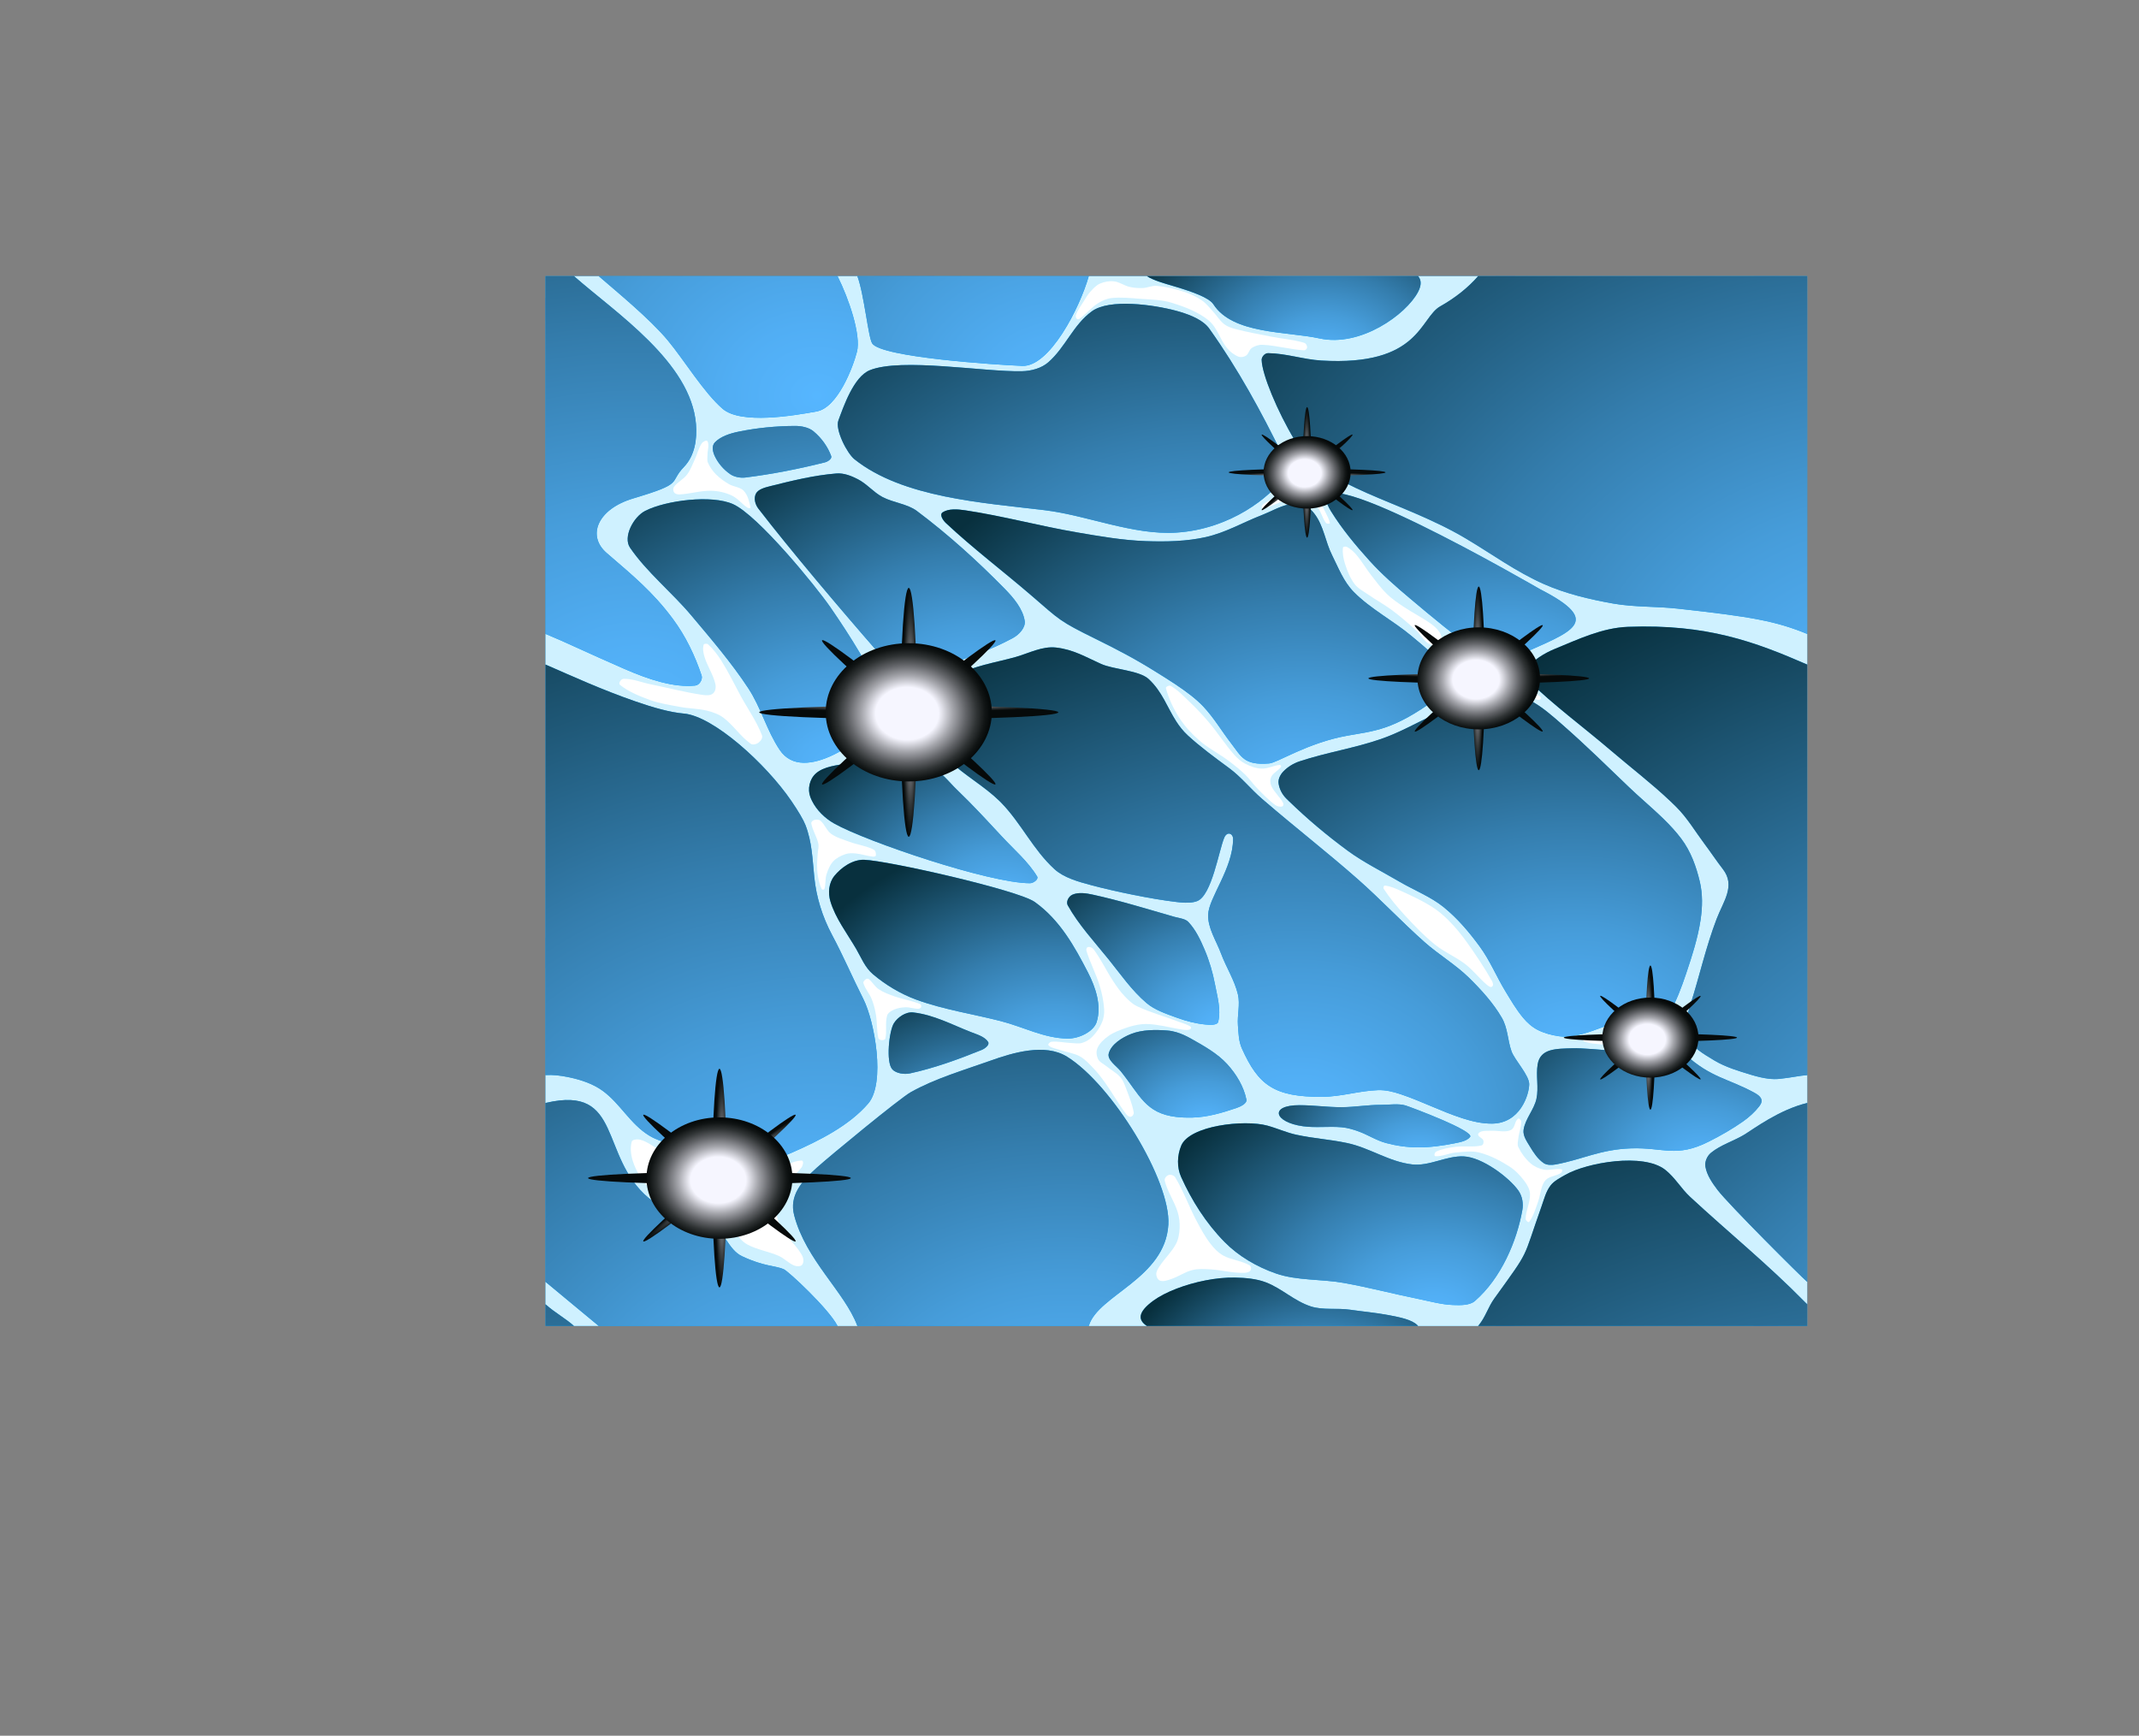<?xml version="1.0" encoding="UTF-8"?>
<svg xmlns="http://www.w3.org/2000/svg" xmlns:xlink="http://www.w3.org/1999/xlink" viewBox="0 0 2061.19 1672.59">
  <rect x="0" y="0" width="2061.19" height="1672.59" fill="#808080" stroke="none"/>
  <defs>
    <style>
      .cls-1 {
        fill: url(#radial-gradient-20);
      }

      .cls-1, .cls-2, .cls-3, .cls-4, .cls-5, .cls-6, .cls-7, .cls-8, .cls-9, .cls-10, .cls-11, .cls-12, .cls-13, .cls-14, .cls-15, .cls-16, .cls-17, .cls-18, .cls-19, .cls-20, .cls-21, .cls-22, .cls-23, .cls-24, .cls-25, .cls-26, .cls-27, .cls-28, .cls-29, .cls-30, .cls-31, .cls-32, .cls-33, .cls-34, .cls-35, .cls-36, .cls-37, .cls-38, .cls-39, .cls-40, .cls-41, .cls-42, .cls-43, .cls-44, .cls-45, .cls-46, .cls-47, .cls-48, .cls-49, .cls-50, .cls-51, .cls-52, .cls-53, .cls-54 {
        mix-blend-mode: screen;
      }

      .cls-1, .cls-3, .cls-5, .cls-7, .cls-55, .cls-56, .cls-8, .cls-9, .cls-10, .cls-12, .cls-14, .cls-16, .cls-17, .cls-18, .cls-20, .cls-21, .cls-22, .cls-23, .cls-24, .cls-25, .cls-26, .cls-28, .cls-29, .cls-30, .cls-31, .cls-32, .cls-34, .cls-35, .cls-36, .cls-37, .cls-57, .cls-38, .cls-40, .cls-42, .cls-43, .cls-58, .cls-44, .cls-45, .cls-46, .cls-49, .cls-52, .cls-53 {
        fill-rule: evenodd;
      }

      .cls-2 {
        fill: url(#radial-gradient-40);
      }

      .cls-3 {
        fill: url(#radial-gradient-31);
      }

      .cls-4 {
        fill: url(#radial-gradient-30);
      }

      .cls-5 {
        fill: url(#radial-gradient-27);
      }

      .cls-6 {
        fill: url(#radial-gradient-41);
      }

      .cls-7 {
        fill: url(#radial-gradient-51);
      }

      .cls-55 {
        fill: #cff1ff;
      }

      .cls-56 {
        fill: #fff;
      }

      .cls-8 {
        fill: url(#radial-gradient-46);
      }

      .cls-9 {
        fill: url(#radial-gradient-24);
      }

      .cls-10 {
        fill: url(#radial-gradient-14);
      }

      .cls-11 {
        fill: url(#radial-gradient-39);
      }

      .cls-12 {
        fill: url(#radial-gradient-16);
      }

      .cls-13 {
        fill: url(#radial-gradient-34);
      }

      .cls-14 {
        fill: url(#radial-gradient-22);
      }

      .cls-15 {
        fill: url(#radial-gradient-35);
      }

      .cls-16 {
        fill: url(#radial-gradient-21);
      }

      .cls-17 {
        fill: url(#radial-gradient-4);
      }

      .cls-59 {
        isolation: isolate;
      }

      .cls-18 {
        fill: url(#radial-gradient-3);
      }

      .cls-19 {
        fill: url(#radial-gradient-53);
      }

      .cls-20 {
        fill: url(#radial-gradient-12);
      }

      .cls-21 {
        fill: url(#radial-gradient-47);
      }

      .cls-22 {
        fill: url(#radial-gradient-38);
      }

      .cls-23 {
        fill: url(#radial-gradient-45);
      }

      .cls-24 {
        fill: url(#radial-gradient-36);
      }

      .cls-25 {
        fill: url(#radial-gradient-25);
      }

      .cls-26 {
        fill: url(#radial-gradient-7);
      }

      .cls-27 {
        fill: url(#radial-gradient-54);
      }

      .cls-28 {
        fill: url(#radial-gradient-19);
      }

      .cls-29 {
        fill: url(#radial-gradient-15);
      }

      .cls-60 {
        clip-path: url(#clippath-1);
      }

      .cls-30 {
        fill: url(#radial-gradient-26);
      }

      .cls-31 {
        fill: url(#radial-gradient-28);
      }

      .cls-32 {
        fill: url(#radial-gradient-6);
      }

      .cls-33 {
        fill: url(#radial-gradient-44);
      }

      .cls-34 {
        fill: url(#radial-gradient-18);
      }

      .cls-35 {
        fill: url(#radial-gradient-13);
      }

      .cls-36 {
        fill: url(#radial-gradient-10);
      }

      .cls-37 {
        fill: url(#radial-gradient-5);
      }

      .cls-57 {
        fill: #06a7ff;
      }

      .cls-38 {
        fill: url(#radial-gradient-2);
      }

      .cls-39 {
        fill: url(#radial-gradient-49);
      }

      .cls-40 {
        fill: url(#radial-gradient-29);
      }

      .cls-41 {
        fill: url(#radial-gradient-50);
      }

      .cls-61 {
        clip-rule: evenodd;
        fill: none;
      }

      .cls-42 {
        fill: url(#radial-gradient-17);
      }

      .cls-43 {
        fill: url(#radial-gradient-9);
      }

      .cls-58 {
        fill: #0066d5;
        opacity: .2;
      }

      .cls-44 {
        fill: url(#radial-gradient-43);
      }

      .cls-45 {
        fill: url(#radial-gradient-8);
      }

      .cls-46 {
        fill: url(#radial-gradient-23);
      }

      .cls-47 {
        fill: url(#radial-gradient-42);
      }

      .cls-48 {
        fill: url(#radial-gradient-52);
      }

      .cls-49 {
        fill: url(#radial-gradient-11);
      }

      .cls-50 {
        fill: url(#radial-gradient-37);
      }

      .cls-51 {
        fill: url(#radial-gradient-32);
      }

      .cls-52 {
        fill: url(#radial-gradient-48);
      }

      .cls-53 {
        fill: url(#radial-gradient);
      }

      .cls-54 {
        fill: url(#radial-gradient-33);
      }
    </style>
    <clipPath id="clippath-1">
      <polygon class="cls-61" points="525.68 266.1 1741.43 266.1 1741.43 1277.72 525.68 1277.72 525.68 266.1 525.68 266.1"/>
    </clipPath>
    <radialGradient id="radial-gradient" cx="576.28" cy="902.82" fx="576.28" fy="902.82" r="933.03" gradientTransform="translate(89.08 8.93) scale(.91 .76)" gradientUnits="userSpaceOnUse">
      <stop offset="0" stop-color="#56b6ff"/>
      <stop offset=".11" stop-color="#51aef4"/>
      <stop offset=".29" stop-color="#469cd9"/>
      <stop offset=".52" stop-color="#347dad"/>
      <stop offset=".79" stop-color="#1c5370"/>
      <stop offset="1" stop-color="#08303e"/>
    </radialGradient>
    <radialGradient id="radial-gradient-2" cx="1909.62" fx="1909.62" r="933.03" xlink:href="#radial-gradient"/>
    <radialGradient id="radial-gradient-3" cy="2236.15" fy="2236.15" r="933.03" xlink:href="#radial-gradient"/>
    <radialGradient id="radial-gradient-4" cx="1909.62" cy="2236.15" fx="1909.62" fy="2236.15" r="933.03" xlink:href="#radial-gradient"/>
    <radialGradient id="radial-gradient-5" cx="1030.69" cy="496.42" fx="1030.69" fy="496.42" r="755.8" xlink:href="#radial-gradient"/>
    <radialGradient id="radial-gradient-6" cx="1030.69" cy="1829.75" fx="1030.69" fy="1829.75" r="755.8" xlink:href="#radial-gradient"/>
    <radialGradient id="radial-gradient-7" cx="770.71" cy="1563.21" fx="770.71" fy="1563.21" r="933.58" xlink:href="#radial-gradient"/>
    <radialGradient id="radial-gradient-8" cx="2104.05" cy="1563.21" fx="2104.05" fy="1563.21" r="933.58" xlink:href="#radial-gradient"/>
    <radialGradient id="radial-gradient-9" cx="767.06" cy="489.73" fx="767.06" fy="489.73" r="814.49" xlink:href="#radial-gradient"/>
    <radialGradient id="radial-gradient-10" cx="767.06" cy="1823.06" fx="767.06" fy="1823.06" r="814.49" xlink:href="#radial-gradient"/>
    <radialGradient id="radial-gradient-11" cx="2100.4" cy="1823.06" fx="2100.4" fy="1823.06" r="814.49" xlink:href="#radial-gradient"/>
    <radialGradient id="radial-gradient-12" cx="1303.38" cy="454.28" fx="1303.38" fy="454.28" r="229.11" xlink:href="#radial-gradient"/>
    <radialGradient id="radial-gradient-13" cx="1303.38" cy="1787.61" fx="1303.38" fy="1787.61" r="229.11" xlink:href="#radial-gradient"/>
    <radialGradient id="radial-gradient-14" cx="786.35" cy="773.2" fx="786.35" fy="773.2" r="468.41" xlink:href="#radial-gradient"/>
    <radialGradient id="radial-gradient-15" cx="794.5" cy="966.74" fx="794.5" fy="966.74" r="454.61" xlink:href="#radial-gradient"/>
    <radialGradient id="radial-gradient-16" cx="934.62" cy="892.08" fx="934.62" fy="892.08" r="390.41" xlink:href="#radial-gradient"/>
    <radialGradient id="radial-gradient-17" cx="965.8" cy="1144.87" fx="965.8" fy="1144.87" r="271.02" xlink:href="#radial-gradient"/>
    <radialGradient id="radial-gradient-18" cx="1019.29" cy="1353.36" fx="1019.29" fy="1353.36" r="311.23" xlink:href="#radial-gradient"/>
    <radialGradient id="radial-gradient-19" cx="944.75" cy="1451.39" fx="944.75" fy="1451.39" r="227.47" xlink:href="#radial-gradient"/>
    <radialGradient id="radial-gradient-20" cx="1178.63" cy="1421.22" fx="1178.63" fy="1421.22" r="210.57" xlink:href="#radial-gradient"/>
    <radialGradient id="radial-gradient-21" cx="1198.25" cy="1299.27" fx="1198.25" fy="1299.27" r="264.87" xlink:href="#radial-gradient"/>
    <radialGradient id="radial-gradient-22" cx="1275.84" cy="1424.08" fx="1275.84" fy="1424.08" r="710.07" xlink:href="#radial-gradient"/>
    <radialGradient id="radial-gradient-23" cx="1284.19" cy="1017.79" fx="1284.19" fy="1017.79" r="512.37" xlink:href="#radial-gradient"/>
    <radialGradient id="radial-gradient-24" cx="1187.82" cy="883.9" fx="1187.82" fy="883.9" r="669.08" xlink:href="#radial-gradient"/>
    <radialGradient id="radial-gradient-25" cx="1502.22" cy="882.66" fx="1502.22" fy="882.66" r="394.88" xlink:href="#radial-gradient"/>
    <radialGradient id="radial-gradient-26" cx="1570.35" cy="1333.83" fx="1570.35" fy="1333.83" r="577.55" xlink:href="#radial-gradient"/>
    <radialGradient id="radial-gradient-27" cx="1405.54" cy="1466.01" fx="1405.54" fy="1466.01" r="198.71" xlink:href="#radial-gradient"/>
    <radialGradient id="radial-gradient-28" cx="1419.88" cy="1666.04" fx="1419.88" fy="1666.04" r="344.64" xlink:href="#radial-gradient"/>
    <radialGradient id="radial-gradient-29" cx="1704.66" cy="1477.61" fx="1704.66" fy="1477.61" r="290.14" xlink:href="#radial-gradient"/>
    <radialGradient id="radial-gradient-30" cx="-6189.96" cy="892.93" fx="-6189.96" fy="892.93" r="158.09" gradientTransform="translate(1186.69 8.93) scale(.05 .76)" gradientUnits="userSpaceOnUse">
      <stop offset="0" stop-color="#f6f6ff"/>
      <stop offset=".28" stop-color="#a5a6ac"/>
      <stop offset=".53" stop-color="#616367"/>
      <stop offset=".75" stop-color="#2f3334"/>
      <stop offset=".91" stop-color="#111515"/>
      <stop offset="1" stop-color="#060a0a"/>
    </radialGradient>
    <radialGradient id="radial-gradient-31" cx="-7579.52" cy="520.34" fx="-7579.52" fy="520.34" r="129.45" gradientTransform="translate(809.75 182.98) rotate(-39.76) scale(.05 .82) skewX(73.12)" xlink:href="#radial-gradient-30"/>
    <radialGradient id="radial-gradient-32" cx="-3780.84" cy="202.57" fx="-3780.84" fy="202.57" r="158.09" gradientTransform="translate(690.99 528.35) rotate(-90) scale(.04 .91)" xlink:href="#radial-gradient-30"/>
    <radialGradient id="radial-gradient-33" cx="2973.05" cy="126.04" fx="2973.05" fy="126.04" r="129.45" gradientTransform="translate(795.06 821.7) rotate(-100.5) scale(.05 .82) skewX(-73.12)" xlink:href="#radial-gradient-30"/>
    <radialGradient id="radial-gradient-34" cx="862.7" cy="892.93" fx="862.7" fy="892.93" r="87.79" gradientTransform="translate(89.08 8.93) scale(.91 .76)" gradientUnits="userSpaceOnUse">
      <stop offset=".38" stop-color="#f6f6ff"/>
      <stop offset=".55" stop-color="#a5a6ac"/>
      <stop offset=".71" stop-color="#616367"/>
      <stop offset=".84" stop-color="#2f3334"/>
      <stop offset=".94" stop-color="#111515"/>
      <stop offset="1" stop-color="#060a0a"/>
    </radialGradient>
    <radialGradient id="radial-gradient-35" cx="-9820.83" cy="1484.49" fx="-9820.83" fy="1484.49" r="138.87" xlink:href="#radial-gradient-30"/>
    <radialGradient id="radial-gradient-36" cx="-17728.52" cy="797.17" fx="-17728.52" fy="797.17" r="113.72" gradientTransform="translate(809.75 182.98) rotate(-39.76) scale(.05 .82) skewX(73.12)" xlink:href="#radial-gradient-30"/>
    <radialGradient id="radial-gradient-37" cx="-14516.98" cy="2.51" fx="-14516.98" fy="2.51" r="138.87" gradientTransform="translate(690.99 528.35) rotate(-90) scale(.04 .91)" xlink:href="#radial-gradient-30"/>
    <radialGradient id="radial-gradient-38" cx="-2046.19" cy="-433.73" fx="-2046.19" fy="-433.73" r="113.72" gradientTransform="translate(900.16 842) rotate(-140.24) scale(.05 .82) skewX(-73.12)" xlink:href="#radial-gradient-30"/>
    <radialGradient id="radial-gradient-39" cx="662.64" cy="1484.49" fx="662.64" fy="1484.49" r="77.12" xlink:href="#radial-gradient-34"/>
    <radialGradient id="radial-gradient-40" cx="4742.57" cy="849.81" fx="4742.57" fy="849.81" r="116.65" xlink:href="#radial-gradient-30"/>
    <radialGradient id="radial-gradient-41" cx="696.21" cy="915.8" fx="696.21" fy="915.8" r="95.52" gradientTransform="translate(1393.71 -120.31) rotate(10.5) scale(.05 .82) skewX(73.12)" xlink:href="#radial-gradient-30"/>
    <radialGradient id="radial-gradient-42" cx="-2998.17" cy="804.96" fx="-2998.17" fy="804.96" r="116.65" gradientTransform="translate(690.99 528.35) rotate(-90) scale(.04 .91)" xlink:href="#radial-gradient-30"/>
    <radialGradient id="radial-gradient-43" cx="-4196.92" cy="582.49" fx="-4196.92" fy="582.49" r="95.52" gradientTransform="translate(900.16 842) rotate(-140.24) scale(.05 .82) skewX(-73.12)" xlink:href="#radial-gradient-30"/>
    <radialGradient id="radial-gradient-44" cx="1465.08" cy="849.81" fx="1465.08" fy="849.81" r="64.78" xlink:href="#radial-gradient-34"/>
    <radialGradient id="radial-gradient-45" cx="1450.4" cy="588.18" fx="1450.4" fy="588.18" r="82.9" xlink:href="#radial-gradient-30"/>
    <radialGradient id="radial-gradient-46" cx="1724.81" cy="602.52" fx="1724.81" fy="602.52" r="67.88" gradientTransform="translate(809.75 182.98) rotate(-39.76) scale(.05 .82) skewX(73.12)" xlink:href="#radial-gradient-30"/>
    <radialGradient id="radial-gradient-47" cx="1750.08" cy="623.56" fx="1750.08" fy="623.56" r="82.9" gradientTransform="translate(690.99 528.35) rotate(-90) scale(.04 .91)" xlink:href="#radial-gradient-30"/>
    <radialGradient id="radial-gradient-48" cx="1482.92" cy="639.22" fx="1482.92" fy="639.22" r="67.88" gradientTransform="translate(900.16 842) rotate(-140.24) scale(.05 .82) skewX(-73.12)" xlink:href="#radial-gradient-30"/>
    <radialGradient id="radial-gradient-49" cx="1283.68" cy="588.18" fx="1283.68" fy="588.18" r="46.04" xlink:href="#radial-gradient-34"/>
    <radialGradient id="radial-gradient-50" cx="8034.74" cy="1306.06" fx="8034.74" fy="1306.06" r="91.57" xlink:href="#radial-gradient-30"/>
    <radialGradient id="radial-gradient-51" cx="-2827.56" cy="1366.69" fx="-2827.56" fy="1366.69" r="74.98" gradientTransform="translate(809.75 182.98) rotate(-39.76) scale(.05 .82) skewX(73.12)" xlink:href="#radial-gradient-30"/>
    <radialGradient id="radial-gradient-52" cx="-11278.63" cy="986.36" fx="-11278.63" fy="986.36" r="91.57" gradientTransform="translate(690.99 528.35) rotate(-90) scale(.04 .91)" xlink:href="#radial-gradient-30"/>
    <radialGradient id="radial-gradient-53" cx="-12371.94" cy="388.13" fx="-12371.94" fy="388.13" r="74.98" gradientTransform="translate(1160.47 437.28) rotate(-100.5) scale(.05 .82) skewX(-73.12)" xlink:href="#radial-gradient-30"/>
    <radialGradient id="radial-gradient-54" cx="1646.48" cy="1306.06" fx="1646.48" fy="1306.06" r="50.85" xlink:href="#radial-gradient-34"/>
  </defs>
  <g class="cls-59">
    <g id="_Ñëîé_1" data-name="Ñëîé 1">
      <g class="cls-60">
        <polygon class="cls-57" points="525.68 266.1 1741.43 266.1 1741.43 1277.72 525.68 1277.72 525.68 266.1 525.68 266.1"/>
        <path class="cls-58" d="m1128.87,439.82c-8.01,19.43-60.72,25.36-82.97,19.35-8.65-2.34-18.72-6.79-27.52-8.71-17.56-3.83-31.63-4.38-49.23-8.06-21.83-4.57-40.51-18.09-62.81-20.64-16.67-1.91-32.81,8.44-49.62,7.74-18.02-.75-43.94-20.46-52.72-32.9-3.85-5.46-4.99-12.45-3.88-18.71,5.28-29.87,20.31-65.62,45.74-87.74,4.94-4.3,13.79-4.13,20.94-3.87,11.34.4,22.3,3.58,33.34,5.81,24.12,4.87,47.83,11.15,72.1,15.48,21.52,3.84,44.78,2.05,65.14,9.03,18.97,6.51,36.61,17.12,49.62,30.33,18.18,18.46,31.79,40.23,41.87,62.58,4.27,9.46,3.94,20.76,0,30.32h0Zm407.45,613.87c3.16,4.11,4.65,10.04,2.33,14.52-2.12,4.08-8.46,5.82-13.57,7.1-20.96,5.23-42.19,10.51-63.97,12.26-7.16.58-14.42-2.35-20.54-5.48-8.9-4.54-14.89-12.38-23.65-17.1-10.39-5.58-24.16-6.66-33.34-13.55-30.56-22.92-58.48-48.33-84.51-74.84-8.85-9.01-17.52-19.43-19.38-30.97-1.04-6.39,5.11-13.28,11.63-16.77,22.05-11.84,46.52-20.61,71.33-27.74,27.12-7.8,41.97-4.48,58.92,14.84,33.15,37.78,84.45,98.34,114.75,137.74h0Zm12.41,30c5.02-.62,10.82.53,14.73,3.23,6.49,4.47,11.61,10.58,14.73,17.1,2.01,4.19,3.39,10.02,0,13.55-5.41,5.64-14.45,8.6-22.87,10.32-17.69,3.62-36.05,5.41-54.27,5.49-6.29.03-13.38-1.46-17.83-5.16-7.86-6.54-13.85-15.01-17.06-23.87-.92-2.56,3.13-5.36,6.2-6.13,25.01-6.25,50.54-11.32,76.37-14.52h0Zm-216.71-534.2c-6.22-2.45-13.9-4.6-17.06-9.68-1.72-2.75,2.85-6.39,6.2-7.74,22.25-8.97,45.09-17.38,69.01-22.58,5.69-1.24,13.47-.03,17.06,3.87,6.37,6.93,3.13,37.12-1.55,44.52-3.47,5.49-11.23,11.16-18.61,10.32-19.64-2.23-37.13-11.66-55.05-18.71h0Zm131.03,150.32c-6.39,7.85-17.3,15.85-28.69,15.48-22.82-.74-148.34-29.2-164.37-40.64-24.34-17.36-38.52-43.24-51.18-67.74-7.64-14.78-13.27-32.14-8.53-47.74,2.77-9.14,16.59-16.21,27.91-16.13,22.47.16,42.88,11.26,64.36,16.78,27.11,6.96,55.45,11.13,81.41,20.64,15.62,5.72,29.88,14.41,41.87,24.52,7.88,6.64,11.38,16.12,16.28,24.52,8.8,15.06,19.97,29.55,24.81,45.8,2.38,8,1.68,17.69-3.88,24.52h0Zm17.83,98.71c-7.56,6.69-20.18,7.94-31.01,9.68-10.91,1.75-22.24,1.1-33.34.64-15.05-.62-31.16,1.13-44.97-3.87-11.4-4.12-18.23-14.12-26.36-21.93-3.82-3.67-7.57-7.39-11.27-11.13-11-11.15-21.58-22.6-32.15-34.03-11.72-12.68-25.52-24.4-34.11-38.71-1.55-2.59,3.5-6.45,6.98-6.45,39.01,0,157.09,39.92,188.41,57.42,9.3,5.2,17.12,13.06,21.5,21.77.67,1.33,1.26,2.68,1.76,4.04,2.7,7.34.89,16.99-5.43,22.58h0Zm164.4,253.06c-19.95,10.12-63.95,15.67-84.51,6.46-23.98-10.74-79.46-78.56-93.82-99.36-19.92-28.86-38.22-58.67-52.72-89.68-2.64-5.64-2.24-13.34,2.33-18.06,16.81-17.38,76.03-64.39,99.25-29.68,12.56,18.78,17.84,40.5,30.24,59.35,16.14,24.54,35.77,47.4,55.05,70.33,18.73,22.27,42.79,41.53,58.93,65.16,6.91,10.11-3.14,29.6-14.73,35.48h0Zm96.15-764.58l-.49-.45c-8.14-7.36-18.84-13.24-26.94-20.46h-23.86c16.87,14.03,34.36,28.37,50.78,42.1l.51.42v-21.61h0Zm-84.52,776.51c34.52-10.29,44.84-35.97,25.59-52.58-25.58-22.07-44.13-37.18-63.58-63.23-12.59-16.86-21.48-35.72-27.91-54.84-1.18-3.52,1.84-9.23,6.2-9.68,20.45-2.1,44.33,5.68,67.97,15.96,36.16,15.73,57.25,26.05,75.35,33.46l.89.37v-29.53l-.88-.38c-25.88-11.27-52.88-23.69-85.71-35.12-17.22-6-33.55-10.6-46.79-11.74-28.16-2.42-78.83-48.01-103.59-84.31-6.74-9.89-11.57-18.12-13.49-23.06-6.39-16.45-6.78-33.09-8.53-50.32-1.93-19.02-7.74-38.04-17.06-55.49-11.59-21.7-19.17-40.04-30.24-61.94-10.88-21.55-21.52-81.04-4.65-100.64,18.24-21.19,46.69-35.64,74.44-47.74,35.74-15.6,55.28-6.65,86.84,2.58,16.5,4.83,35.49,5.62,49.62,14.19,18.51,11.23,27.77,30.65,44.97,43.23,8.86,6.48,20.37,10.46,31.79,12.9,9.89,2.12,16.6,2.58,22.65,2.25l.63-.04v-26.85l-.62.14c-74.02,17.26-51-51.64-98.66-91.63-16.02-13.44-42.29-12.52-60.48-23.87-11.79-7.35-16.65-26.21-29.46-32.26-21.36-10.1-31.59-8.86-40.32-12.57-4.44-1.88-43.15-37.97-51.66-54.32l-.2-.37h-19.11l.14.39c12.27,32.51,49.49,63.13,60.75,106.23,4.93,18.88-6.97,32.55-21.71,45.8-12.31,11.08-79.9,66.85-90.72,72.9-23.5,13.16-50.72,21.06-76.76,30.32-21.4,7.62-52.36,17.05-73.66,3.87-43.61-26.98-100.18-119.69-97.7-161.94,3.03-51.59,67.42-67.78,76.51-97.04.06-.18.12-.37.18-.55h-56.05c.29.19.58.39.86.59,7.34,5.22,8.42,12.5-7.06,23.78-5.79,4.22-13.49,8.16-22.16,11.51-17.44,6.75-38.82,11.13-56.63,10.74-9.97-.22-20.38-1.06-29.46-4.52-15.65-5.96-27.39-18.02-43.42-23.23-11.85-3.85-25.47-1.33-37.99-3.23-10.71-1.62-24.64-2.78-37.6-5.28-10.73-2.06-21.85-4.31-27.13-9.59-.25-.25-.48-.51-.71-.78h-57.84c-.24.27-.46.54-.69.82-6.4,7.77-9.01,17.39-14.83,25.47-35.49,49.4-26.44,35.07-45.75,89.36-2.38,6.68-4.04,13.79-8.53,19.68-3.39,4.44-9.15,7.33-14.35,10.32-20.58,11.82-75.11,21.4-96.14,4.84-9.58-7.53-15.23-17.96-24.04-26.13-37.51-34.75-74.51-64.58-110.88-101.61-.61-.62-1.25-1.23-1.9-1.84v21.61c5.44,4.55,75.81,74.64,86.41,88.61,5.18,6.85,10.24,14.26,11.63,22.26.81,4.71-1.36,10.2-5.43,13.55-9.22,7.59-22.13,11.34-32.57,17.74-7.98,4.89-33.18,23.8-60.05,30.2v26.85c7.92-.52,14.84-2.36,26.52-3.58,6.42-.67,14.33-.11,27.72,3.96,12.05,3.65,24.44,7.35,34.89,13.55,24.12,14.28,33.84,21.56,23.65,53.23-8.94,27.76-15.07,56.18-25.59,83.55-6.49,16.88-18.35,31.79-5.99,47.74,6.22,8.03,11.76,16.41,17.83,24.52,8.91,11.9,16.34,24.72,27.14,35.48,1.9,1.9,3.85,3.78,5.81,5.65,17.93,16.98,38.04,32.34,56.99,48.55,26.52,22.66,55.18,43.69,79.86,67.74,3.04,2.96,4.24,8.43,1.55,11.61-6.75,8-16.6,14.39-27.14,18.71-22.44,9.19-45.57,20.35-70.55,21.29-76.32,2.86-122.45-14.51-172.69-36.35v29.53c30.35,12.33,52.8,16.5,125.21,24.4,20.3,2.22,41.61,1.31,61.64,4.84,22.95,4.05,45.96,9.57,66.68,18.71,27.05,11.93,50.29,29.07,75.21,43.87,63.33,37.64,137.01,48.11,165.25,95.1,16.44,27.36,31.34,63.04,31.69,77.16.07,2.75-2.89,6.49-6.2,6.45-17.29-.19-33.93-6.05-51.18-7.1-95.04-5.75-95.01,41.16-114.77,52.26-13.94,7.83-26.52,17.66-36.44,29.03h57.84c-3-3.54-3.51-8.35.06-15.16,11.36-21.67,55.39-53.44,94.87-44.83,31.95,6.96,83.59,3.82,102.35,32.91,4.1,6.36,20.43,12.07,35.67,16.67l3.3.98c8.57,2.54,18.74,5.33,25.07,9.44h56.05c8.85-31.02,37.91-87.49,64.07-86.45,24.91.99,135.75,8.19,144.6,21.61,3.86,5.84,7.66,46.98,14.3,64.84h19.11c-10.96-21.88-22.8-56.87-18.67-72.9,3.75-14.57,18.4-53.65,38.77-57.42,22.38-4.14,73.06-12.69,90.72,2.58,18.13,15.68,36.95,46.83,52.72,65.81,17.39,20.92,49.35,47.01,66.56,61.94h23.86c-40.12-35.31-112.68-82.86-117.55-142.58-1.16-14.1,1-30.26,11.63-41.29,15.15-15.73-1.2-15.41,48.85-30.32h0Zm-523.36-596.01c29.92,3.52,35.04,21.04,53.47,43.91,4.45,5.51,13.43,10.95,11.63,17.42-2.35,8.44-12.27,15.05-21.71,18.71-10.62,4.11-23.25,4.14-34.89,3.23-2.9-.23-5.73-.8-8.51-1.61-4.96-1.46-9.67-3.7-13.99-6.13-12.61-7.09-25.69-14.42-34.89-24.52-9.09-9.97-16.14-21.85-18.61-34.19-.79-3.9,5.67-6.91,10.08-8.38,13.37-4.49,27.46-8.68,41.87-9.03,5.85-.14,10.97.07,15.53.61h0Zm0,95.82c10.16,3.69,20.94,7.32,28.66,13.9,14.49,12.34,24.89,27.61,36.44,41.94,13.79,17.09,29.13,33.59,39.55,52.26,1.86,3.33-.73,8.64-4.65,10.32-5.74,2.47-13.13,1.37-19.38,0-26.56-5.79-52.35-13.84-78.31-21.29-.74-.21-1.52-.4-2.3-.58-4.31-1-9.02-1.74-11.66-4.57-7.22-7.75-11.57-17.21-15.51-26.45-4.63-10.86-7.93-22.16-10.08-33.55-2.26-11.93-5.95-24.29-3.1-36.13.83-3.48,8.17-2.99,12.4-2.58,9.34.91,18.52,3.31,27.14,6.45l.8.29h0Zm0,111.34c23.99,2.77,59.82,10.24,81.77,16.11,12.76,3.41,26.64,7.24,35.66,15.49,20.7,18.92,31.86,43.96,51.18,63.87.58.59,1.17,1.18,1.76,1.77,14.29,14,33.17,24.49,47.86,38.23,7.82,7.31,17.16,14.91,19.38,24.52,2.25,9.69-2.96,19.75-6.98,29.03-4.34,10.05-7.55,22.01-17.83,28.39-16.66,10.33-38.5,13.09-58.15,18.71-12.69,3.63-25.48,10.55-38.77,9.03-16.83-1.92-28.46-9.11-43.42-15.81-11.94-5.35-36.66-6.14-45.74-14.52-13.16-12.15-17.86-27.31-26.72-41-2.99-4.62-6.46-9.08-10.88-13.19-11.63-10.8-26.89-22.01-39.94-31.62-11.92-8.78-20.72-20.15-31.79-29.68l-2.44-2.1c-29.55-25.42-60.65-49.6-89.82-75.32-22.25-19.61-42.17-40.99-64.36-60.65-13.51-11.98-29.86-21.67-42.64-34.19-12.16-11.91-23.64-24.63-31.79-38.71-5.77-9.96-5.54-21.66-9.3-32.26-2.97-8.35-17.28-23.23-17.06-31.94.26-10.35,8.87-37.42,35.67-37.74,9.78-.11,19.56,2.23,28.69,5.16,20.49,6.58,39.31,16.44,59.7,23.23,6.88,2.29,14.32,4.12,21.71,3.87,18.01-.62,35.48-6.33,53.5-6.45,46.51-.32,61.67,11.25,77.54,46.45,3.21,7.12,3.31,14.99,3.88,22.58.73,9.87-2.29,19.97,0,29.68,3.21,13.61,11.33,26.11,16.28,39.36,4.61,12.35,12.82,24.49,12.41,37.42-.54,16.43-23.8,44.24-24.04,72.9-.04,5.46,5.77,7.81,8.53,1.29,5.23-12.39,11.98-55.58,26.09-61.07,3.84-1.49,9.18-1.99,16.94-1.19,1.01.11,2.06.22,3.13.34h0Zm0,209.17c6.43,4.28,12.96,8.33,18.97,12.1,19.96,12.52,37.4,21.68,58.93,32.26,34.95,17.18,34.3,18.05,61.25,41.29,27.41,23.64,56.75,45.76,82.96,70.32,2.83,2.65,6.44,8.12,3.1,10.32-5.71,3.76-14.55,3-21.71,1.94-36.34-5.44-71.6-15.11-107.77-21.29-21.77-3.72-43.71-7.58-65.9-8.39-9.88-.36-19.9-.44-29.83.12-9.59.54-19.1,1.68-28.32,3.75-19.32,4.32-36.13,14.3-54.27,21.29-15.58,6-35.59,20.67-50.4,1.29-9.13-11.94-10.5-26.95-17.06-40-6.12-12.15-10.91-25.29-20.94-35.48-15.98-16.26-38.06-27.66-55.82-42.58-11.74-9.86-24.12-19.64-32.56-31.62-3.41-4.83-3.29-11.36-1.54-16.78,1.56-4.9,6.26-8.92,10.85-12.26,41.6-30.28,59.41-30.53,85.65-35.27,38.15-6.89,66.81-26.04,75.01-26.71,24.22-1.98,26.74,6.68,36.34,19.03,9.18,11.81,16.67,24.79,27.09,35.85,6.97,7.41,16.36,14.38,26,20.81h0Zm0,146.75c41.97-2.6,85.51,16.59,127.15,21.64,59.08,7.15,136.62,11.96,182.99,49.03,7.25,5.8,18.81,28.55,15.51,37.42-4.82,12.95-14.63,42.06-30.24,48.39-30.28,12.27-110.51-1.79-146.54-.97-9.48.21-19.08,2.98-25.59,8.71-16.55,14.57-23.77,35.8-41.87,49.03-16.96,12.4-59.48,6.39-81.41.47-1.38-.37-2.68-.74-3.88-1.11-10.63-3.24-22.13-8.02-27.91-16.13-27.66-38.79-50.15-80.14-70.55-121.93-3.41-6.97-4.46-16.03,0-22.58,11.31-16.66,49.37-48.51,101.95-51.94l.39-.02Zm-118.66-551.75c-13.59,0-27.12-1.99-40.71-1.94-12.69.05-25.29,2.32-37.99,2.26-7.44-.04-16.68,1.51-23.65-.64-4.18-1.29-66.69-24.51-62.03-30.32,3.1-3.89,9.66-5.05,15.12-6.13,11.54-2.28,23.42-3.93,35.28-3.87,10.34.05,20.78,1.54,30.62,4.19,9.52,2.57,17.56,8.03,26.75,11.29,5.07,1.81,10.4,3.38,15.89,3.88,12.34,1.12,24.98-.72,37.22.96,27.99,3.86,32.91,20.33,3.49,20.33h0Zm-228.35,6.13c-2.34,10.91.67,22.25-1.17,33.22-2.57,15.47-17.84,15.03-34.12,15.49-16.37.46-72.19-6.22-78.31-5.16-18.67,3.22-13.12,14.4-29.93-.93-24.54-22.39-41.17-22.93-66.6-36.82-6.01-3.28-9.18-7.04-4.65-12.9,4.3-5.57,9.8-10.57,15.9-14.84,10.29-7.2,21.44-13.58,32.95-19.35,31.45-15.77,43.31-5.33,74.82-6.45,29.98-1.07,46.55-10.65,72.49-15.49,3.82-.71,8.62-.79,11.63,1.29,5.94,4.1,9.71,10.09,13.19,15.81,3.05,5.04,6.95,10.52,6.2,16.13-1.41,10.51-10.17,19.59-12.4,30h0Zm240.75,289.04c4.29,4.17,7.11,9.7,7.75,15.16.46,3.96-1.67,8.18-4.65,11.29-4.04,4.2-9.51,7.68-15.51,9.68-25.65,8.52-53.21,12.75-78.7,21.61-17.99,6.25-34.21,15.56-51.18,23.55-13.4,6.31-25.44,15.01-39.92,19.35-8.39,2.52-17.9,1.58-26.75.64-8.68-.92-17.8-2.23-25.2-6.13-12.06-6.35-21.96-15.26-31.79-23.87-22.13-19.38-42.92-39.81-63.97-60-4.74-4.54-9.66-8.97-14.6-13.39-12.87-11.52-25.83-23-35.79-36.29-9.31-12.4-14.42-26.94-17.84-41.29-2.86-12.03-2.58-24.61-.77-36.77,2.62-17.6,8.21-34.85,13.96-51.94,4.48-13.29,9.39-26.63,16.67-39.04,1.42-2.42,5.29-3.76,8.53-3.86,18.81-.6,11.84,6.96,36.06-1.29,16.47-5.61,42.49-18.92,61.25-16.13,7.16,1.07,14.36,2.95,20.55,6.13,5.59,2.88,10.2,7.12,13.95,11.61,6.67,7.98,11.78,16.81,17.06,25.49,8.68,14.24,14.8,29.6,24.81,43.23,10,13.62,21.13,26.95,34.89,38.07,12.4,10.01,28.53,16.22,42.64,24.51,16.64,9.77,34.35,18.47,49.62,29.68,20.2,14.83,39.23,30.86,56.76,47.9l2.17,2.1h0Zm-224.25,138.7c14.21-6.39,25.84-7.05,38.77,1.94,23.49,16.35,45.14,34.47,66.68,52.58,13.64,11.48,27.09,23.24,38.77,36.13,13.72,15.15,26.77,30.88,37.22,47.74,40.88,65.97-200-74.35-201.59-75.16-62.17-31.85-29.86-40.73,20.16-63.23h0Z"/>
        <path class="cls-55" d="m1138.23,1104.01c8.01-19.43,60.72-25.36,82.97-19.35,8.65,2.34,18.72,6.79,27.52,8.71,17.56,3.83,31.63,4.38,49.23,8.06,21.83,4.57,40.51,18.09,62.81,20.64,16.67,1.91,32.81-8.44,49.62-7.74,18.02.75,43.94,20.46,52.72,32.9,3.85,5.46,4.99,12.45,3.88,18.71-5.28,29.87-20.31,65.62-45.74,87.74-4.94,4.3-13.79,4.13-20.94,3.87-11.34-.4-22.3-3.58-33.34-5.81-24.12-4.87-47.83-11.15-72.1-15.48-21.52-3.84-44.78-2.05-65.14-9.03-18.97-6.51-36.61-17.12-49.62-30.33-18.18-18.46-31.79-40.23-41.87-62.58-4.27-9.46-3.94-20.76,0-30.32h0Zm-407.45-613.87c-3.16-4.11-4.65-10.04-2.33-14.52,2.12-4.08,8.46-5.82,13.57-7.1,20.96-5.23,42.19-10.51,63.97-12.26,7.16-.58,14.42,2.35,20.54,5.48,8.9,4.54,14.89,12.38,23.65,17.1,10.39,5.58,24.16,6.66,33.34,13.55,30.56,22.92,58.48,48.33,84.51,74.84,8.85,9.01,17.52,19.43,19.38,30.97,1.04,6.39-5.11,13.28-11.63,16.77-22.05,11.84-46.52,20.61-71.33,27.74-27.12,7.8-41.97,4.48-58.92-14.84-33.15-37.78-84.45-98.34-114.75-137.74h0Zm-12.41-30c-5.02.62-10.82-.53-14.73-3.23-6.49-4.47-11.61-10.58-14.73-17.1-2.01-4.19-3.39-10.02,0-13.55,5.41-5.64,14.45-8.6,22.87-10.32,17.69-3.62,36.05-5.41,54.27-5.49,6.29-.03,13.38,1.46,17.83,5.16,7.86,6.54,13.85,15.01,17.06,23.87.92,2.56-3.13,5.36-6.2,6.13-25.01,6.25-50.54,11.32-76.37,14.52h0Zm216.71,534.2c6.22,2.45,13.9,4.6,17.06,9.68,1.72,2.75-2.85,6.39-6.2,7.74-22.25,8.97-45.09,17.39-69.01,22.58-5.69,1.24-13.47.03-17.06-3.87-6.37-6.93-3.13-37.12,1.55-44.52,3.47-5.49,11.23-11.16,18.61-10.32,19.64,2.23,37.13,11.66,55.05,18.71h0Zm-131.03-150.32c6.39-7.85,17.3-15.85,28.69-15.48,22.82.74,148.34,29.2,164.37,40.64,24.34,17.36,38.52,43.24,51.18,67.74,7.64,14.78,13.27,32.14,8.53,47.74-2.77,9.14-16.59,16.21-27.91,16.13-22.47-.16-42.88-11.26-64.36-16.78-27.11-6.96-55.45-11.13-81.41-20.64-15.62-5.72-29.88-14.41-41.87-24.52-7.88-6.64-11.38-16.12-16.28-24.52-8.8-15.06-19.97-29.55-24.81-45.8-2.38-8-1.68-17.69,3.88-24.52h0Zm-17.83-98.71c7.56-6.69,20.18-7.94,31.01-9.68,10.91-1.75,22.24-1.1,33.34-.64,15.05.62,31.16-1.13,44.97,3.87,11.4,4.12,18.23,14.12,26.36,21.93,3.82,3.67,7.57,7.39,11.27,11.13,11,11.15,21.58,22.6,32.15,34.03,11.72,12.68,25.52,24.4,34.11,38.71,1.55,2.59-3.5,6.45-6.98,6.45-39.01,0-157.09-39.92-188.41-57.42-9.3-5.2-17.12-13.06-21.5-21.77-.67-1.33-1.26-2.68-1.76-4.04-2.7-7.34-.89-16.99,5.43-22.58h0Zm-164.4-253.06c19.95-10.12,63.95-15.67,84.51-6.46,23.98,10.74,79.46,78.56,93.82,99.36,19.92,28.86,38.22,58.67,52.73,89.68,2.63,5.64,2.24,13.34-2.33,18.06-16.81,17.38-76.03,64.39-99.25,29.68-12.56-18.78-17.84-40.5-30.24-59.35-16.14-24.54-35.77-47.4-55.05-70.33-18.73-22.27-42.79-41.53-58.93-65.16-6.91-10.11,3.14-29.6,14.73-35.48h0Zm-96.15,764.58l.49.45c8.14,7.36,18.84,13.24,26.94,20.46h23.86c-16.87-14.03-34.36-28.37-50.78-42.1l-.51-.42v21.61h0Zm84.52-776.51c-34.52,10.29-44.84,35.97-25.59,52.58,25.58,22.07,44.13,37.18,63.58,63.23,12.59,16.86,21.48,35.72,27.91,54.84,1.18,3.52-1.84,9.23-6.2,9.68-20.45,2.1-44.33-5.68-67.97-15.96-36.16-15.73-57.25-26.05-75.35-33.46l-.89-.37v29.53l.88.38c25.88,11.27,52.88,23.69,85.71,35.12,17.22,6,33.55,10.6,46.79,11.74,28.16,2.42,78.83,48.01,103.59,84.31,6.74,9.89,11.57,18.12,13.49,23.06,6.39,16.45,6.78,33.09,8.53,50.32,1.93,19.02,7.74,38.04,17.06,55.49,11.59,21.7,19.17,40.04,30.24,61.94,10.88,21.55,21.52,81.04,4.65,100.64-18.24,21.19-46.69,35.64-74.44,47.74-35.74,15.6-55.28,6.65-86.84-2.58-16.5-4.83-35.49-5.62-49.62-14.19-18.51-11.23-27.77-30.65-44.97-43.23-8.86-6.48-20.37-10.46-31.79-12.9-9.89-2.12-16.6-2.58-22.65-2.25l-.63.04v26.85l.62-.14c74.02-17.26,51,51.64,98.66,91.63,16.02,13.44,42.29,12.52,60.48,23.87,11.79,7.35,16.65,26.21,29.46,32.26,21.36,10.1,31.59,8.86,40.32,12.57,4.44,1.88,43.15,37.97,51.66,54.32l.2.37h19.11l-.14-.39c-12.27-32.51-49.49-63.13-60.75-106.23-4.93-18.88,6.97-32.55,21.71-45.8,12.31-11.08,79.9-66.85,90.72-72.9,23.5-13.16,50.72-21.06,76.76-30.32,21.4-7.62,52.36-17.05,73.66-3.87,43.61,26.98,100.18,119.69,97.7,161.94-3.03,51.59-67.42,67.78-76.51,97.04-.06.18-.12.37-.18.55h56.05c-.29-.19-.58-.39-.86-.59-7.34-5.22-8.42-12.5,7.06-23.78,5.79-4.22,13.49-8.16,22.16-11.51,17.44-6.75,38.82-11.13,56.63-10.74,9.97.22,20.38,1.06,29.46,4.52,15.65,5.96,27.39,18.02,43.42,23.23,11.85,3.85,25.47,1.33,37.99,3.23,10.71,1.62,24.64,2.78,37.6,5.28,10.73,2.06,21.85,4.31,27.13,9.59.25.25.48.51.71.78h57.84c.24-.27.46-.54.69-.82,6.4-7.77,9.01-17.39,14.83-25.47,35.49-49.4,26.44-35.07,45.75-89.36,2.38-6.68,4.04-13.79,8.53-19.68,3.39-4.44,9.15-7.33,14.35-10.32,20.58-11.82,75.11-21.4,96.14-4.84,9.58,7.53,15.23,17.96,24.04,26.13,37.51,34.75,74.51,64.58,110.88,101.61.61.62,1.25,1.23,1.9,1.84v-21.61c-5.44-4.55-75.81-74.64-86.41-88.61-5.18-6.85-10.24-14.26-11.63-22.26-.81-4.71,1.36-10.2,5.43-13.55,9.22-7.59,22.13-11.34,32.57-17.74,7.98-4.89,33.18-23.8,60.05-30.2v-26.85c-7.92.52-14.84,2.36-26.52,3.58-6.42.67-14.33.11-27.72-3.96-12.05-3.65-24.44-7.35-34.89-13.55-24.12-14.28-33.84-21.56-23.65-53.23,8.94-27.76,15.07-56.18,25.59-83.55,6.49-16.88,18.35-31.79,5.99-47.74-6.22-8.03-11.76-16.41-17.83-24.52-8.91-11.9-16.34-24.72-27.14-35.48-1.9-1.9-3.85-3.78-5.81-5.65-17.93-16.98-38.04-32.34-56.99-48.55-26.52-22.66-55.18-43.69-79.86-67.74-3.04-2.96-4.24-8.43-1.55-11.61,6.75-8,16.6-14.39,27.14-18.71,22.44-9.19,45.57-20.35,70.55-21.29,76.32-2.86,122.45,14.51,172.69,36.35v-29.53c-30.35-12.33-52.8-16.5-125.21-24.4-20.3-2.22-41.61-1.31-61.64-4.84-22.95-4.05-45.96-9.57-66.68-18.71-27.05-11.93-50.29-29.07-75.21-43.87-63.33-37.64-137.01-48.11-165.25-95.1-16.44-27.36-31.34-63.04-31.69-77.16-.07-2.75,2.89-6.49,6.2-6.45,17.29.19,33.93,6.05,51.18,7.1,95.04,5.75,95.01-41.16,114.77-52.26,13.94-7.83,26.52-17.66,36.44-29.03h-57.84c3,3.54,3.51,8.35-.06,15.16-11.36,21.67-55.39,53.44-94.87,44.83-31.95-6.96-83.59-3.82-102.35-32.91-4.1-6.36-20.43-12.07-35.67-16.67l-3.3-.98c-8.57-2.54-18.74-5.33-25.07-9.44h-56.05c-8.85,31.02-37.91,87.49-64.07,86.45-24.91-.99-135.75-8.19-144.6-21.61-3.86-5.84-7.66-46.98-14.3-64.84h-19.11c10.96,21.88,22.8,56.87,18.67,72.9-3.75,14.57-18.4,53.65-38.77,57.42-22.38,4.14-73.06,12.69-90.72-2.58-18.13-15.68-36.95-46.83-52.72-65.81-17.39-20.92-49.35-47.01-66.56-61.94h-23.86c40.12,35.31,112.68,82.86,117.55,142.58,1.16,14.1-1,30.26-11.63,41.29-15.15,15.73,1.2,15.41-48.85,30.32h0Zm523.36,596.01c-29.92-3.52-35.04-21.04-53.47-43.91-4.45-5.52-13.43-10.95-11.63-17.42,2.35-8.44,12.27-15.05,21.71-18.71,10.62-4.11,23.25-4.14,34.89-3.23,2.9.23,5.73.8,8.51,1.61,4.96,1.46,9.67,3.7,13.99,6.13,12.61,7.09,25.69,14.42,34.89,24.52,9.09,9.97,16.14,21.85,18.61,34.19.79,3.9-5.67,6.91-10.08,8.38-13.37,4.49-27.46,8.68-41.87,9.03-5.85.14-10.97-.07-15.53-.61h0Zm0-95.82c-10.16-3.69-20.94-7.32-28.66-13.9-14.49-12.34-24.89-27.61-36.44-41.94-13.79-17.09-29.13-33.59-39.54-52.26-1.86-3.33.73-8.64,4.65-10.32,5.74-2.47,13.13-1.37,19.38,0,26.56,5.79,52.35,13.84,78.31,21.29.74.21,1.52.4,2.3.58,4.31,1,9.02,1.74,11.66,4.57,7.22,7.75,11.57,17.21,15.51,26.45,4.63,10.86,7.93,22.16,10.08,33.55,2.26,11.93,5.95,24.29,3.1,36.13-.83,3.48-8.17,2.99-12.4,2.58-9.34-.91-18.52-3.31-27.14-6.45l-.8-.29h0Zm0-111.34c-23.99-2.77-59.82-10.24-81.77-16.11-12.76-3.41-26.64-7.24-35.66-15.49-20.7-18.92-31.86-43.96-51.18-63.87-.58-.59-1.17-1.18-1.76-1.77-14.29-14-33.17-24.49-47.86-38.23-7.82-7.31-17.16-14.91-19.38-24.52-2.25-9.69,2.96-19.75,6.98-29.03,4.34-10.05,7.55-22.01,17.83-28.39,16.66-10.33,38.5-13.09,58.15-18.71,12.69-3.63,25.48-10.55,38.77-9.03,16.83,1.92,28.46,9.11,43.42,15.81,11.94,5.35,36.66,6.14,45.74,14.52,13.16,12.15,17.86,27.31,26.72,41,2.99,4.62,6.46,9.08,10.88,13.19,11.63,10.8,26.9,22.01,39.94,31.62,11.92,8.78,20.72,20.15,31.79,29.68l2.44,2.1c29.55,25.42,60.65,49.6,89.82,75.32,22.25,19.61,42.17,40.99,64.36,60.65,13.51,11.98,29.86,21.67,42.64,34.19,12.16,11.91,23.64,24.63,31.79,38.71,5.77,9.96,5.54,21.66,9.3,32.26,2.97,8.35,17.28,23.23,17.06,31.94-.26,10.35-8.87,37.42-35.67,37.74-9.78.11-19.56-2.23-28.69-5.16-20.49-6.58-39.31-16.44-59.7-23.23-6.88-2.28-14.32-4.12-21.71-3.87-18.01.62-35.48,6.33-53.5,6.45-46.51.32-61.67-11.25-77.54-46.45-3.21-7.12-3.31-14.99-3.88-22.58-.73-9.87,2.29-19.97,0-29.68-3.21-13.61-11.33-26.11-16.28-39.36-4.61-12.35-12.82-24.49-12.41-37.42.54-16.43,23.8-44.24,24.04-72.9.04-5.46-5.77-7.81-8.53-1.29-5.23,12.39-11.98,55.58-26.09,61.07-3.84,1.49-9.18,1.99-16.94,1.19-1.01-.11-2.06-.22-3.13-.34h0Zm0-209.17c-6.43-4.28-12.96-8.32-18.97-12.1-19.96-12.52-37.4-21.68-58.93-32.26-34.95-17.18-34.3-18.05-61.25-41.29-27.41-23.64-56.75-45.76-82.96-70.32-2.83-2.65-6.44-8.12-3.1-10.32,5.71-3.76,14.55-3,21.71-1.94,36.34,5.44,71.6,15.11,107.77,21.29,21.77,3.72,43.71,7.58,65.9,8.39,9.88.36,19.9.44,29.83-.12,9.59-.54,19.1-1.68,28.32-3.75,19.32-4.32,36.13-14.3,54.27-21.29,15.58-6,35.59-20.67,50.4-1.29,9.13,11.94,10.5,26.95,17.06,40,6.12,12.15,10.91,25.29,20.94,35.48,15.98,16.26,38.06,27.66,55.82,42.58,11.74,9.86,24.12,19.64,32.56,31.62,3.41,4.83,3.29,11.36,1.54,16.78-1.56,4.9-6.26,8.92-10.85,12.26-41.6,30.28-59.41,30.53-85.65,35.27-38.15,6.89-66.81,26.04-75.01,26.71-24.22,1.98-26.74-6.68-36.34-19.03-9.18-11.81-16.67-24.79-27.09-35.85-6.97-7.41-16.36-14.38-26-20.81h0Zm0-146.75c-41.97,2.6-85.51-16.59-127.15-21.64-59.08-7.15-136.62-11.96-182.99-49.03-7.25-5.8-18.81-28.55-15.51-37.42,4.82-12.95,14.63-42.06,30.24-48.39,30.28-12.27,110.51,1.79,146.54.97,9.48-.21,19.08-2.98,25.59-8.71,16.55-14.57,23.77-35.8,41.87-49.03,16.96-12.4,59.48-6.39,81.41-.47,1.38.37,2.68.74,3.88,1.11,10.63,3.24,22.13,8.02,27.91,16.13,27.66,38.79,50.15,80.14,70.55,121.93,3.41,6.97,4.46,16.03,0,22.58-11.31,16.66-49.37,48.51-101.95,51.94l-.39.02Zm118.66,551.75c13.59,0,27.12,1.99,40.71,1.94,12.69-.05,25.29-2.32,37.99-2.26,7.44.04,16.68-1.51,23.65.64,4.18,1.29,66.69,24.51,62.03,30.32-3.1,3.89-9.66,5.05-15.12,6.13-11.54,2.29-23.42,3.93-35.28,3.87-10.34-.05-20.78-1.54-30.62-4.19-9.52-2.57-17.56-8.03-26.75-11.29-5.07-1.81-10.4-3.38-15.89-3.88-12.34-1.12-24.98.72-37.22-.96-27.99-3.86-32.91-20.33-3.49-20.33h0Zm228.35-6.13c2.34-10.91-.67-22.25,1.17-33.22,2.57-15.47,17.84-15.03,34.12-15.49,16.37-.46,72.19,6.22,78.31,5.16,18.67-3.22,13.12-14.4,29.93.93,24.54,22.39,41.17,22.93,66.6,36.82,6.01,3.28,9.18,7.04,4.65,12.9-4.3,5.57-9.8,10.57-15.9,14.84-10.29,7.2-21.44,13.58-32.95,19.35-31.45,15.77-43.31,5.33-74.82,6.45-29.98,1.07-46.55,10.65-72.49,15.49-3.82.71-8.62.79-11.63-1.29-5.94-4.1-9.71-10.09-13.19-15.81-3.05-5.04-6.95-10.52-6.2-16.13,1.41-10.51,10.17-19.59,12.4-30h0Zm-240.75-289.04c-4.29-4.17-7.11-9.7-7.75-15.16-.46-3.96,1.67-8.18,4.65-11.29,4.04-4.2,9.51-7.68,15.51-9.68,25.65-8.52,53.21-12.75,78.7-21.61,17.99-6.25,34.21-15.56,51.18-23.55,13.4-6.31,25.44-15.01,39.92-19.35,8.39-2.52,17.9-1.58,26.75-.64,8.68.92,17.8,2.23,25.2,6.13,12.06,6.35,21.96,15.26,31.79,23.87,22.13,19.38,42.92,39.81,63.97,60,4.74,4.54,9.66,8.97,14.6,13.39,12.87,11.52,25.83,23,35.79,36.29,9.31,12.4,14.42,26.94,17.84,41.29,2.86,12.03,2.58,24.61.77,36.77-2.62,17.6-8.21,34.85-13.96,51.94-4.48,13.29-9.39,26.63-16.67,39.04-1.42,2.42-5.29,3.76-8.53,3.86-18.81.6-11.84-6.96-36.06,1.29-16.47,5.61-42.49,18.92-61.25,16.13-7.16-1.07-14.36-2.95-20.55-6.13-5.59-2.88-10.2-7.12-13.95-11.61-6.67-7.98-11.78-16.81-17.06-25.49-8.68-14.24-14.8-29.6-24.81-43.23-10-13.62-21.13-26.95-34.89-38.07-12.4-10.01-28.53-16.22-42.64-24.51-16.64-9.77-34.35-18.47-49.62-29.68-20.2-14.83-39.23-30.86-56.76-47.9l-2.17-2.1h0Zm224.25-138.7c-14.21,6.39-25.84,7.05-38.77-1.94-23.49-16.35-45.14-34.47-66.68-52.58-13.64-11.48-27.09-23.24-38.77-36.13-13.72-15.15-26.77-30.88-37.22-47.74-40.88-65.97,200,74.35,201.59,75.16,62.17,31.85,29.86,40.73-20.16,63.23h0Z"/>
        <path class="cls-53" d="m525.68,610.83l.89.37c18.11,7.41,39.19,17.74,75.35,33.46,23.64,10.28,47.52,18.07,67.97,15.96,4.36-.45,7.39-6.16,6.2-9.68-6.43-19.12-15.33-37.98-27.91-54.84-19.44-26.05-38-41.15-63.58-63.23-19.25-16.61-8.93-42.29,25.59-52.58,50.04-14.92,33.69-14.59,48.85-30.32,10.63-11.03,12.78-27.19,11.63-41.29-4.88-59.72-77.44-107.28-117.55-142.58-8.1-7.22-18.8-13.1-26.94-20.46l-.49-.45c-.65-.6-1.29-1.21-1.9-1.84-36.37-37.03-73.37-66.86-110.88-101.61-8.8-8.16-14.46-18.59-24.03-26.13-21.04-16.56-75.58-6.97-96.15,4.84-5.2,2.99-10.96,5.88-14.35,10.32-4.49,5.89-6.15,13-8.53,19.68-19.31,54.29-10.25,39.97-45.75,89.36-5.82,8.09-8.43,17.7-14.83,25.48-.23.28-.45.55-.69.82-9.92,11.37-22.5,21.2-36.45,29.03-19.76,11.1-19.72,58.01-114.76,52.26-17.25-1.05-33.88-6.91-51.18-7.1-3.31-.04-6.27,3.7-6.2,6.45.35,14.11,15.25,49.79,31.7,77.16,28.23,46.99,101.91,57.46,165.24,95.1,24.92,14.81,48.16,31.94,75.21,43.87,20.73,9.14,43.73,14.66,66.68,18.71,20.02,3.53,41.34,2.62,61.64,4.84,72.41,7.9,94.86,12.08,125.21,24.4h0Z"/>
        <path class="cls-38" d="m1741.43,610.83l.89.37c18.11,7.41,39.19,17.74,75.35,33.46,23.64,10.28,47.52,18.07,67.97,15.96,4.36-.45,7.39-6.16,6.2-9.68-6.43-19.12-15.33-37.98-27.91-54.84-19.44-26.05-38-41.15-63.58-63.23-19.25-16.61-8.93-42.29,25.59-52.58,50.04-14.92,33.69-14.59,48.85-30.32,10.63-11.03,12.78-27.19,11.63-41.29-4.88-59.72-77.44-107.28-117.55-142.58-8.1-7.22-18.8-13.1-26.94-20.46l-.49-.45c-.65-.6-1.29-1.21-1.9-1.84-36.37-37.03-73.37-66.86-110.88-101.61-8.8-8.16-14.46-18.59-24.03-26.13-21.04-16.56-75.58-6.97-96.15,4.84-5.2,2.99-10.96,5.88-14.35,10.32-4.49,5.89-6.15,13-8.53,19.68-19.31,54.29-10.25,39.97-45.75,89.36-5.82,8.09-8.43,17.7-14.83,25.48-.23.28-.45.55-.69.82-9.92,11.37-22.5,21.2-36.45,29.03-19.76,11.1-19.72,58.01-114.76,52.26-17.25-1.05-33.88-6.91-51.18-7.1-3.31-.04-6.27,3.7-6.2,6.45.35,14.11,15.25,49.79,31.7,77.16,28.23,46.99,101.91,57.46,165.24,95.1,24.92,14.81,48.16,31.94,75.21,43.87,20.73,9.14,43.73,14.66,66.68,18.71,20.02,3.53,41.34,2.62,61.64,4.84,72.41,7.9,94.86,12.08,125.21,24.4h0Z"/>
        <path class="cls-18" d="m525.68,1622.45l.89.37c18.11,7.41,39.19,17.74,75.35,33.46,23.64,10.28,47.52,18.07,67.97,15.96,4.36-.45,7.39-6.16,6.2-9.68-6.43-19.12-15.33-37.98-27.91-54.84-19.44-26.05-38-41.15-63.58-63.23-19.25-16.61-8.93-42.29,25.59-52.58,50.04-14.92,33.69-14.59,48.85-30.32,10.63-11.03,12.78-27.19,11.63-41.29-4.88-59.72-77.44-107.28-117.55-142.58-8.1-7.22-18.8-13.1-26.94-20.46l-.49-.45c-.65-.6-1.29-1.21-1.9-1.84-36.37-37.03-73.37-66.86-110.88-101.61-8.8-8.16-14.46-18.59-24.03-26.13-21.04-16.56-75.58-6.97-96.15,4.84-5.2,2.99-10.96,5.88-14.35,10.32-4.49,5.89-6.15,13-8.53,19.68-19.31,54.29-10.25,39.97-45.75,89.36-5.82,8.09-8.43,17.7-14.83,25.48-.23.28-.45.55-.69.82-9.92,11.37-22.5,21.2-36.45,29.03-19.76,11.1-19.72,58.01-114.76,52.26-17.25-1.05-33.88-6.91-51.18-7.1-3.31-.04-6.27,3.7-6.2,6.45.35,14.11,15.25,49.79,31.7,77.16,28.23,46.99,101.91,57.46,165.24,95.1,24.92,14.81,48.16,31.94,75.21,43.87,20.73,9.14,43.73,14.66,66.68,18.71,20.02,3.53,41.34,2.62,61.64,4.84,72.41,7.9,94.86,12.08,125.21,24.4h0Z"/>
        <path class="cls-17" d="m1741.43,1622.45l.89.37c18.11,7.41,39.19,17.74,75.35,33.46,23.64,10.28,47.52,18.07,67.97,15.96,4.36-.45,7.39-6.16,6.2-9.68-6.43-19.12-15.33-37.98-27.91-54.84-19.44-26.05-38-41.15-63.58-63.23-19.25-16.61-8.93-42.29,25.59-52.58,50.04-14.92,33.69-14.59,48.85-30.32,10.63-11.03,12.78-27.19,11.63-41.29-4.88-59.72-77.44-107.28-117.55-142.58-8.1-7.22-18.8-13.1-26.94-20.46l-.49-.45c-.65-.6-1.29-1.21-1.9-1.84-36.37-37.03-73.37-66.86-110.88-101.61-8.8-8.16-14.46-18.59-24.03-26.13-21.04-16.56-75.58-6.97-96.15,4.84-5.2,2.99-10.96,5.88-14.35,10.32-4.49,5.89-6.15,13-8.53,19.68-19.31,54.29-10.25,39.97-45.75,89.36-5.82,8.09-8.43,17.7-14.83,25.48-.23.28-.45.55-.69.82-9.92,11.37-22.5,21.2-36.45,29.03-19.76,11.1-19.72,58.01-114.76,52.26-17.25-1.05-33.88-6.91-51.18-7.1-3.31-.04-6.27,3.7-6.2,6.45.35,14.11,15.25,49.79,31.7,77.16,28.23,46.99,101.91,57.46,165.24,95.1,24.92,14.81,48.16,31.94,75.21,43.87,20.73,9.14,43.73,14.66,66.68,18.71,20.02,3.53,41.34,2.62,61.64,4.84,72.41,7.9,94.86,12.08,125.21,24.4h0Z"/>
        <path class="cls-37" d="m1125.83,168.52c2.49-42.25-54.09-134.96-97.7-161.94-21.3-13.18-52.26-3.74-73.66,3.87-26.04,9.26-53.26,17.16-76.76,30.32-10.82,6.06-78.4,61.82-90.72,72.9-14.74,13.26-26.64,26.92-21.71,45.8,11.26,43.1,48.48,73.72,60.75,106.23l.14.39c6.63,17.86,10.43,58.99,14.3,64.84,8.85,13.43,119.69,20.62,144.6,21.61,26.16,1.04,55.21-55.43,64.07-86.45.06-.18.12-.37.18-.55,9.09-29.25,73.48-45.45,76.51-97.04h0Z"/>
        <path class="cls-32" d="m1125.83,1180.14c2.49-42.25-54.09-134.96-97.7-161.94-21.3-13.18-52.26-3.74-73.66,3.87-26.04,9.26-53.26,17.16-76.76,30.32-10.82,6.06-78.4,61.82-90.72,72.9-14.74,13.26-26.64,26.92-21.71,45.8,11.26,43.1,48.48,73.72,60.75,106.23l.14.39c6.63,17.86,10.43,58.99,14.3,64.84,8.85,13.43,119.69,20.62,144.6,21.61,26.16,1.04,55.21-55.43,64.07-86.45.06-.18.12-.37.18-.55,9.09-29.25,73.48-45.45,76.51-97.04h0Z"/>
        <path class="cls-26" d="m393.69,771.91c1.96,1.86,3.9,3.74,5.81,5.65,10.79,10.77,18.22,23.59,27.14,35.48,6.08,8.11,11.61,16.49,17.83,24.52,12.37,15.94.5,30.86-5.99,47.74-10.52,27.37-16.65,55.79-25.59,83.55-10.19,31.66-.46,38.95,23.65,53.23,10.46,6.19,22.84,9.89,34.89,13.55,13.39,4.06,21.3,4.62,27.72,3.96,11.68-1.21,18.6-3.06,26.52-3.58l.63-.04c6.05-.34,12.77.13,22.65,2.25,11.42,2.44,22.93,6.43,31.79,12.9,17.2,12.58,26.47,32,44.97,43.23,14.13,8.58,33.12,9.36,49.62,14.19,31.56,9.24,51.1,18.18,86.84,2.58,27.74-12.11,56.2-26.55,74.44-47.74,16.88-19.61,6.23-79.09-4.65-100.64-11.07-21.9-18.65-40.23-30.24-61.94-9.32-17.44-15.13-36.46-17.06-55.49-1.75-17.23-2.15-33.87-8.53-50.32-1.92-4.95-6.75-13.17-13.49-23.06-24.76-36.3-75.43-81.88-103.59-84.31-13.25-1.14-29.58-5.74-46.79-11.74-32.83-11.43-59.84-23.85-85.71-35.12l-.88-.38c-50.24-21.84-96.37-39.21-172.69-36.35-24.99.94-48.11,12.1-70.55,21.29-10.54,4.32-20.39,10.71-27.14,18.71-2.69,3.19-1.49,8.65,1.55,11.61,24.68,24.06,53.35,45.08,79.86,67.74,18.96,16.2,39.06,31.57,56.99,48.55h0Z"/>
        <path class="cls-45" d="m1609.45,771.91c1.96,1.86,3.9,3.74,5.81,5.65,10.79,10.77,18.22,23.59,27.14,35.48,6.08,8.11,11.61,16.49,17.83,24.52,12.37,15.94.5,30.86-5.99,47.74-10.52,27.37-16.65,55.79-25.59,83.55-10.19,31.66-.46,38.95,23.65,53.23,10.46,6.19,22.84,9.89,34.89,13.55,13.39,4.06,21.3,4.62,27.72,3.96,11.68-1.21,18.6-3.06,26.52-3.58l.63-.04c6.05-.34,12.77.13,22.65,2.25,11.42,2.44,22.93,6.43,31.79,12.9,17.2,12.58,26.47,32,44.97,43.23,14.13,8.58,33.12,9.36,49.62,14.19,31.56,9.24,51.1,18.18,86.84,2.58,27.74-12.11,56.2-26.55,74.44-47.74,16.88-19.61,6.23-79.09-4.65-100.64-11.07-21.9-18.65-40.23-30.24-61.94-9.32-17.44-15.13-36.46-17.06-55.49-1.75-17.23-2.15-33.87-8.53-50.32-1.92-4.95-6.75-13.17-13.49-23.06-24.76-36.3-75.43-81.88-103.59-84.31-13.25-1.14-29.58-5.74-46.79-11.74-32.83-11.43-59.84-23.85-85.71-35.12l-.88-.38c-50.24-21.84-96.37-39.21-172.69-36.35-24.99.94-48.11,12.1-70.55,21.29-10.54,4.32-20.39,10.71-27.14,18.71-2.69,3.19-1.49,8.65,1.55,11.61,24.68,24.06,53.35,45.08,79.86,67.74,18.96,16.2,39.06,31.57,56.99,48.55h0Z"/>
        <path class="cls-43" d="m576.97,266.1c17.21,14.93,49.17,41.02,66.56,61.94,15.78,18.97,34.59,50.12,52.72,65.81,17.65,15.27,68.34,6.72,90.72,2.58,20.36-3.76,35.02-42.85,38.77-57.42,4.13-16.03-7.71-51.03-18.67-72.9l-.2-.37c-8.51-16.36-47.22-52.44-51.66-54.32-8.73-3.71-18.96-2.47-40.32-12.57-12.81-6.05-17.68-24.9-29.46-32.26-18.19-11.35-44.46-10.43-60.48-23.87-47.66-39.99-24.63-108.89-98.66-91.63l-.62.14c-26.86,6.39-52.07,25.3-60.05,30.2-10.44,6.41-23.34,10.15-32.56,17.74-4.07,3.35-6.24,8.84-5.43,13.55,1.38,8.01,6.44,15.42,11.63,22.26,10.61,13.97,80.97,84.06,86.41,88.61l.51.42c16.43,13.73,33.91,28.07,50.78,42.1h0Z"/>
        <path class="cls-36" d="m576.97,1277.72c17.21,14.93,49.17,41.02,66.56,61.94,15.78,18.97,34.59,50.12,52.72,65.81,17.65,15.27,68.34,6.72,90.72,2.58,20.36-3.76,35.02-42.85,38.77-57.42,4.13-16.03-7.71-51.03-18.67-72.9l-.2-.37c-8.51-16.36-47.22-52.44-51.66-54.32-8.73-3.71-18.96-2.47-40.32-12.57-12.81-6.05-17.68-24.9-29.46-32.26-18.19-11.35-44.46-10.43-60.48-23.87-47.66-39.99-24.63-108.89-98.66-91.63l-.62.14c-26.86,6.39-52.07,25.3-60.05,30.2-10.44,6.41-23.34,10.15-32.56,17.74-4.07,3.35-6.24,8.84-5.43,13.55,1.38,8.01,6.44,15.42,11.63,22.26,10.61,13.97,80.97,84.06,86.41,88.61l.51.42c16.43,13.73,33.91,28.07,50.78,42.1h0Z"/>
        <path class="cls-49" d="m1792.72,1277.72c17.21,14.93,49.17,41.02,66.56,61.94,15.78,18.97,34.59,50.12,52.72,65.81,17.65,15.27,68.34,6.72,90.72,2.58,20.36-3.76,35.02-42.85,38.77-57.42,4.13-16.03-7.71-51.03-18.67-72.9l-.2-.37c-8.51-16.36-47.22-52.44-51.66-54.32-8.73-3.71-18.96-2.47-40.32-12.57-12.81-6.05-17.68-24.9-29.46-32.26-18.19-11.35-44.46-10.43-60.48-23.87-47.66-39.99-24.63-108.89-98.66-91.63l-.62.14c-26.86,6.39-52.07,25.3-60.05,30.2-10.44,6.41-23.34,10.15-32.56,17.74-4.07,3.35-6.24,8.84-5.43,13.55,1.38,8.01,6.44,15.42,11.63,22.26,10.61,13.97,80.97,84.06,86.41,88.61l.51.42c16.43,13.73,33.91,28.07,50.78,42.1h0Z"/>
        <path class="cls-20" d="m1190.19,219.48c-17.81-.39-39.2,3.99-56.63,10.74-8.67,3.35-16.37,7.29-22.16,11.51-15.48,11.29-14.41,18.56-7.06,23.78.28.2.57.39.86.59,6.32,4.1,16.5,6.9,25.07,9.44l3.3.98c15.24,4.6,31.56,10.31,35.67,16.67,18.76,29.08,70.4,25.94,102.35,32.91,39.48,8.61,83.52-23.16,94.87-44.83,3.57-6.81,3.05-11.62.06-15.16-.23-.26-.46-.53-.71-.78-5.29-5.28-16.41-7.53-27.13-9.59-12.96-2.49-26.89-3.66-37.6-5.28-12.52-1.89-26.14.63-37.99-3.23-16.03-5.21-27.77-17.27-43.42-23.23-9.08-3.45-19.48-4.29-29.46-4.52h0Z"/>
        <path class="cls-35" d="m1190.19,1231.11c-17.81-.39-39.2,3.99-56.63,10.74-8.67,3.35-16.37,7.29-22.16,11.51-15.48,11.29-14.41,18.56-7.06,23.78.28.2.57.39.86.59,6.32,4.1,16.5,6.9,25.07,9.44l3.3.98c15.24,4.6,31.56,10.31,35.67,16.67,18.76,29.08,70.4,25.94,102.35,32.91,39.48,8.61,83.52-23.16,94.87-44.83,3.57-6.81,3.05-11.62.06-15.16-.23-.26-.46-.53-.71-.78-5.29-5.28-16.41-7.53-27.13-9.59-12.96-2.49-26.89-3.66-37.6-5.28-12.52-1.89-26.14.63-37.99-3.23-16.03-5.21-27.77-17.27-43.42-23.23-9.08-3.45-19.48-4.29-29.46-4.52h0Z"/>
        <path class="cls-10" d="m718.38,460.13c25.83-3.2,51.37-8.26,76.37-14.52,3.07-.76,7.13-3.57,6.2-6.13-3.21-8.86-9.19-17.33-17.06-23.87-4.45-3.7-11.54-5.19-17.83-5.16-18.22.08-36.58,1.86-54.27,5.49-8.42,1.72-17.47,4.68-22.87,10.32-3.39,3.53-2.01,9.36,0,13.55,3.12,6.51,8.24,12.62,14.73,17.1,3.91,2.7,9.71,3.85,14.73,3.23h0Z"/>
        <path class="cls-29" d="m800.15,585.14c-14.36-20.8-69.84-88.61-93.82-99.36-20.56-9.21-64.56-3.66-84.51,6.46-11.59,5.88-21.64,25.37-14.73,35.48,16.14,23.64,40.2,42.89,58.93,65.16,19.28,22.92,38.91,45.78,55.05,70.33,12.4,18.85,17.68,40.58,30.24,59.35,23.22,34.71,82.44-12.3,99.25-29.68,4.56-4.72,4.96-12.42,2.33-18.06-14.5-31.01-32.8-60.82-52.73-89.68h0Z"/>
        <path class="cls-12" d="m730.79,490.13c30.3,39.4,81.6,99.96,114.75,137.74,16.95,19.32,31.8,22.64,58.92,14.84,24.81-7.13,49.28-15.91,71.33-27.74,6.52-3.49,12.68-10.38,11.63-16.77-1.87-11.53-10.53-21.96-19.38-30.97-26.03-26.51-53.95-51.92-84.51-74.84-9.18-6.89-22.95-7.96-33.34-13.55-8.76-4.72-14.75-12.55-23.65-17.1-6.12-3.13-13.39-6.06-20.54-5.48-21.78,1.74-43.01,7.03-63.97,12.26-5.11,1.28-11.45,3.02-13.57,7.1-2.33,4.48-.83,10.4,2.33,14.52h0Z"/>
        <path class="cls-42" d="m850.58,734.97c-11.1-.46-22.43-1.1-33.34.64-10.84,1.74-23.45,2.99-31.01,9.68-6.31,5.59-8.13,15.24-5.43,22.58.5,1.36,1.1,2.71,1.76,4.04,4.38,8.71,12.2,16.57,21.5,21.77,31.32,17.51,149.4,57.42,188.41,57.42,3.47,0,8.53-3.86,6.98-6.45-8.6-14.31-22.39-26.03-34.11-38.71-10.57-11.43-21.15-22.88-32.15-34.03-3.7-3.75-7.45-7.46-11.27-11.13-8.13-7.82-14.96-17.81-26.36-21.93-13.82-5-29.92-3.25-44.97-3.87h0Z"/>
        <path class="cls-34" d="m997.12,869.17c-16.03-11.44-141.56-39.9-164.37-40.64-11.39-.37-22.3,7.63-28.69,15.48-5.55,6.83-6.25,16.52-3.88,24.52,4.84,16.26,16.01,30.74,24.81,45.8,4.91,8.4,8.4,17.87,16.28,24.52,11.99,10.11,26.25,18.8,41.87,24.52,25.97,9.51,54.3,13.69,81.41,20.64,21.48,5.52,41.88,16.62,64.36,16.78,11.33.08,25.14-6.99,27.91-16.13,4.73-15.6-.89-32.96-8.53-47.74-12.66-24.5-26.83-50.38-51.18-67.74h0Z"/>
        <path class="cls-28" d="m935.09,994.33c-17.91-7.05-35.41-16.48-55.05-18.71-7.38-.84-15.14,4.83-18.61,10.32-4.68,7.4-7.92,37.59-1.55,44.52,3.58,3.89,11.36,5.11,17.06,3.87,23.92-5.2,46.76-13.61,69.01-22.58,3.35-1.35,7.92-4.99,6.2-7.74-3.17-5.08-10.84-7.23-17.06-9.68h0Z"/>
        <path class="cls-1" d="m1068.45,1014.97c-1.8,6.47,7.18,11.9,11.63,17.42,18.43,22.87,23.55,40.39,53.47,43.91,4.56.54,9.69.75,15.53.61,14.41-.36,28.5-4.55,41.87-9.03,4.41-1.48,10.87-4.49,10.08-8.38-2.47-12.34-9.52-24.23-18.61-34.19-9.19-10.09-22.28-17.43-34.89-24.52-4.32-2.42-9.03-4.67-13.99-6.13-2.77-.81-5.61-1.39-8.51-1.61-11.65-.92-24.28-.89-34.89,3.23-9.44,3.66-19.35,10.27-21.71,18.71h0Z"/>
        <path class="cls-16" d="m1104.89,966.59c7.72,6.58,18.5,10.21,28.66,13.9l.8.29c8.62,3.14,17.79,5.54,27.14,6.45,4.24.42,11.57.9,12.4-2.58,2.85-11.84-.84-24.2-3.1-36.13-2.15-11.39-5.45-22.69-10.08-33.55-3.94-9.24-8.28-18.7-15.51-26.45-2.64-2.83-7.35-3.58-11.66-4.57-.78-.18-1.56-.37-2.3-.58-25.96-7.45-51.75-15.5-78.31-21.29-6.25-1.37-13.64-2.47-19.38,0-3.93,1.68-6.51,6.99-4.65,10.32,10.41,18.67,25.75,35.17,39.54,52.26,11.55,14.32,21.95,29.6,36.44,41.94h0Z"/>
        <path class="cls-14" d="m1051.78,853.04c21.95,5.86,57.78,13.34,81.77,16.11,1.07.13,2.12.24,3.13.34,7.76.79,13.1.3,16.94-1.19,14.11-5.49,20.86-48.68,26.09-61.07,2.76-6.52,8.57-4.18,8.53,1.29-.24,28.66-23.5,56.47-24.04,72.9-.41,12.93,7.79,25.07,12.41,37.42,4.95,13.25,13.07,25.74,16.28,39.36,2.29,9.71-.73,19.8,0,29.68.57,7.59.67,15.46,3.88,22.58,15.87,35.2,31.02,46.77,77.54,46.45,18.02-.12,35.5-5.83,53.5-6.45,7.4-.26,14.84,1.58,21.71,3.87,20.39,6.79,39.21,16.65,59.7,23.23,9.13,2.93,18.91,5.28,28.69,5.16,26.8-.32,35.41-27.39,35.67-37.74.22-8.71-14.09-23.59-17.06-31.94-3.76-10.6-3.53-22.3-9.3-32.26-8.15-14.08-19.63-26.8-31.79-38.71-12.78-12.52-29.14-22.22-42.64-34.19-22.18-19.66-42.11-41.04-64.36-60.65-29.17-25.72-60.28-49.89-89.82-75.32l-2.44-2.1c-11.07-9.52-19.87-20.89-31.79-29.68-13.04-9.61-28.31-20.81-39.94-31.62-4.42-4.12-7.89-8.57-10.88-13.19-8.86-13.69-13.55-28.85-26.72-41-9.08-8.38-33.81-9.17-45.74-14.52-14.96-6.7-26.59-13.88-43.42-15.81-13.29-1.52-26.08,5.4-38.77,9.03-19.65,5.62-41.49,8.38-58.15,18.71-10.29,6.38-13.49,18.34-17.83,28.39-4.01,9.29-9.22,19.34-6.98,29.03,2.22,9.61,11.56,17.21,19.38,24.52,14.69,13.74,33.57,24.23,47.86,38.23.59.58,1.18,1.18,1.76,1.77,19.32,19.91,30.47,44.95,51.18,63.87,9.03,8.25,22.9,12.08,35.66,15.49h0Z"/>
        <path class="cls-46" d="m1133.55,659.97c9.65,6.43,19.03,13.4,26,20.81,10.42,11.06,17.91,24.04,27.09,35.85,9.6,12.35,12.12,21.01,36.34,19.03,8.2-.67,36.86-19.82,75.01-26.71,26.23-4.74,44.05-4.99,85.65-35.27,4.59-3.34,9.28-7.35,10.85-12.26,1.74-5.42,1.86-11.94-1.54-16.78-8.44-11.97-20.83-21.76-32.56-31.62-17.77-14.92-39.84-26.32-55.82-42.58-10.03-10.2-14.82-23.33-20.94-35.48-6.56-13.05-7.93-28.07-17.06-40-14.81-19.38-34.82-4.71-50.4,1.29-18.15,6.99-34.96,16.97-54.27,21.29-9.22,2.06-18.73,3.2-28.32,3.75-9.93.56-19.94.48-29.83.12-22.2-.81-44.13-4.67-65.9-8.39-36.17-6.18-71.43-15.86-107.77-21.29-7.16-1.07-16-1.82-21.71,1.94-3.34,2.2.27,7.67,3.1,10.32,26.21,24.56,55.55,46.69,82.96,70.32,26.95,23.24,26.3,24.11,61.25,41.29,21.53,10.58,38.96,19.74,58.93,32.26,6.01,3.77,12.54,7.81,18.97,12.1h0Z"/>
        <path class="cls-9" d="m1006.4,491.58c41.64,5.05,85.18,24.23,127.15,21.64,52.97-3.44,91.03-35.3,102.35-51.96,4.46-6.55,3.41-15.61,0-22.58-20.4-41.79-42.89-83.14-70.55-121.93-5.78-8.11-17.28-12.89-27.91-16.13-1.21-.37-2.5-.74-3.88-1.11-21.92-5.92-64.45-11.94-81.41.47-18.1,13.24-25.31,34.47-41.87,49.03-6.51,5.73-16.11,8.49-25.59,8.71-36.03.82-116.26-13.24-146.54-.97-15.61,6.33-25.42,35.44-30.24,48.39-3.3,8.87,8.25,31.62,15.51,37.42,46.37,37.07,123.9,41.88,182.99,49.03h0Z"/>
        <path class="cls-25" d="m1319.85,540.46c11.68,12.89,25.12,24.65,38.77,36.13,21.53,18.12,43.19,36.24,66.68,52.58,12.93,8.99,24.56,8.33,38.77,1.94,50.02-22.5,82.34-31.38,20.16-63.23-1.59-.81-242.47-141.14-201.59-75.16,10.45,16.86,23.5,32.6,37.22,47.74h0Z"/>
        <path class="cls-30" d="m1422.01,669.16c-14.49,4.35-26.52,13.04-39.92,19.35-16.97,7.99-33.19,17.3-51.18,23.55-25.49,8.86-53.04,13.09-78.7,21.61-6,2-11.47,5.48-15.51,9.68-2.99,3.11-5.12,7.33-4.65,11.29.64,5.46,3.46,10.99,7.75,15.16l2.17,2.1c17.53,17.03,36.56,33.07,56.76,47.9,15.27,11.21,32.98,19.91,49.62,29.68,14.12,8.29,30.25,14.51,42.64,24.51,13.77,11.11,24.89,24.45,34.89,38.07,10.01,13.63,16.13,28.98,24.81,43.23,5.29,8.67,10.39,17.51,17.06,25.49,3.76,4.49,8.36,8.74,13.95,11.61,6.19,3.18,13.39,5.06,20.55,6.13,18.76,2.79,44.78-10.52,61.25-16.13,24.21-8.25,17.25-.69,36.06-1.29,3.24-.1,7.11-1.44,8.53-3.86,7.28-12.41,12.2-25.74,16.67-39.04,5.75-17.08,11.34-34.33,13.96-51.94,1.81-12.16,2.09-24.75-.77-36.77-3.42-14.35-8.53-28.89-17.84-41.29-9.96-13.29-22.93-24.76-35.79-36.29-4.94-4.42-9.86-8.85-14.6-13.39-21.05-20.19-41.84-40.62-63.97-60-9.83-8.61-19.72-17.52-31.79-23.87-7.4-3.89-16.52-5.21-25.2-6.13-8.85-.94-18.36-1.87-26.75.64h0Z"/>
        <path class="cls-5" d="m1354.56,1065.29c-6.97-2.15-16.21-.6-23.65-.64-12.69-.07-25.29,2.21-37.99,2.26-13.59.05-27.12-1.94-40.71-1.94-29.42,0-24.5,16.47,3.49,20.33,12.25,1.68,24.89-.16,37.22.96,5.49.5,10.82,2.07,15.89,3.88,9.2,3.26,17.24,8.72,26.75,11.29,9.84,2.65,20.28,4.14,30.62,4.19,11.86.06,23.74-1.58,35.28-3.87,5.46-1.08,12.01-2.25,15.12-6.13,4.66-5.81-57.84-29.03-62.03-30.32h0Z"/>
        <path class="cls-31" d="m1360.76,1122.07c-22.3-2.56-40.98-16.08-62.81-20.64-17.6-3.69-31.67-4.23-49.23-8.06-8.8-1.92-18.87-6.38-27.52-8.71-22.25-6-74.96-.07-82.97,19.35-3.94,9.56-4.27,20.86,0,30.32,10.08,22.35,23.68,44.12,41.87,62.58,13.01,13.21,30.65,23.82,49.62,30.33,20.35,6.98,43.61,5.19,65.14,9.03,24.27,4.33,47.99,10.61,72.1,15.48,11.03,2.23,21.99,5.41,33.34,5.81,7.15.26,16,.43,20.94-3.87,25.44-22.12,40.47-57.87,45.74-87.74,1.11-6.26-.03-13.26-3.88-18.71-8.78-12.45-34.7-32.15-52.72-32.9-16.81-.7-32.95,9.65-49.62,7.74h0Z"/>
        <path class="cls-40" d="m1468.16,1088.84c-.75,5.61,3.14,11.09,6.2,16.13,3.48,5.72,7.25,11.71,13.19,15.81,3.01,2.07,7.81,2,11.63,1.29,25.95-4.83,42.51-14.42,72.49-15.49,31.52-1.12,43.38,9.32,74.82-6.45,11.51-5.78,22.66-12.16,32.95-19.35,6.09-4.27,11.59-9.27,15.9-14.84,4.53-5.87,1.36-9.63-4.65-12.9-25.43-13.88-42.06-14.42-66.6-36.82-16.81-15.34-11.27-4.15-29.93-.93-6.12,1.05-61.94-5.62-78.31-5.16-16.27.46-31.54.03-34.12,15.49-1.83,10.97,1.18,22.31-1.17,33.22-2.23,10.41-10.99,19.49-12.4,30h0Z"/>
        <path class="cls-56" d="m863.19,648.83c-2.53-1.28-5.4-2.95-8.33-2.58-1.93.24-3.73,2.45-3.29,4.04,1.98,7.19,7.32,13.47,10.08,20.48,1.53,3.9,2.85,8,2.71,12.1-.13,4.09-1.05,8.38-3.49,11.94-3.86,5.64-9.24,10.56-14.93,15-6.09,4.76-14.28,7.48-20.16,12.42-1.15.96-.88,3.44.59,4.03,3.93,1.59,8.67,2.02,12.98,1.45,7.91-1.03,15.05-4.68,22.88-6.13,3.34-.62,6.9-.47,10.27,0,5.43.77,10.48,2.91,15.9,3.71,1.61.24,4.13.58,4.85-.65,1-1.71-.45-3.83-1.17-5.65-2.15-5.47-5.96-10.5-7.37-16.13-.84-3.38-.21-6.97.78-10.32,1.88-6.41,4.64-12.64,7.75-18.71,2-3.92,4.72-7.58,7.56-11.13,2.29-2.87,4.69-5.75,7.75-8.06,4.49-3.38,10.21-5.51,14.73-8.87.62-.47.67-1.68,0-2.1-1.16-.7-2.93-.91-4.27-.48-9.83,3.12-19.11,7.34-28.69,10.97-2.63,1-5.11,2.44-7.95,2.9-2.3.37-4.91.41-6.98-.48-4.54-1.95-7.83-5.54-12.21-7.74h0Z"/>
        <path class="cls-56" d="m635.05,1107.7c-5.96-3.1-11.18-7.48-17.83-9.35-2.79-.79-7.9-.46-8.53,1.94-1.87,7.17-.41,14.96,2.32,21.93,3.21,8.19,7.92,16.39,15.12,22.58,5.15,4.42,13.01,6.17,20.16,7.74,13.04,2.87,26.96,2.4,39.93,5.49,3.71.88,6.87,3.41,8.91,6.13,5.46,7.25,7.91,15.87,13.18,23.22,3.2,4.46,6.79,9.11,12.02,11.94,9.21,4.99,20.56,6.63,30.24,10.97,5.53,2.48,9.39,7.22,15.12,9.36,2.27.84,6.15.83,7.36-.97,1.84-2.72,1.21-6.53-.39-9.35-5.29-9.3-14.34-16.88-19.77-26.13-2.93-4.99-4.54-10.59-5.04-16.13-.55-6.13-1.29-12.85,1.94-18.39,5.25-9.02,16.16-15.02,22.48-23.55,1.42-1.92,2.71-6.85,0-6.78-8.66.23-15.96,5.87-24.42,7.42-11.56,2.13-23.44,3.18-35.28,3.55-5.35.17-10.94-.24-15.9-1.93-8.2-2.8-14.46-8.98-22.87-11.29-8.76-2.42-18.59-.65-27.53-2.58-4.27-.92-7.51-3.86-11.24-5.8h0Z"/>
        <path class="cls-56" d="m1118.1,1234.16c-2.6-.82-3.75-3.83-3.88-6.13-.16-2.72,1.55-5.35,3.1-7.74,4.81-7.43,11.82-13.88,15.89-21.61,2.49-4.71,3.24-10.02,3.49-15.16.26-5.29-.34-10.68-1.94-15.81-3.2-10.23-9.91-19.63-12.4-30-.5-2.07,1.49-4.72,3.88-5.48,2.1-.67,5.19.58,6.2,2.26,8.16,13.48,13.21,28.13,20.55,41.94,4.04,7.61,8.15,15.27,13.57,22.26,3.32,4.28,7.29,8.48,12.4,11.29,7.68,4.21,17.74,4.87,25.2,9.35,1.89,1.13,1.83,4.61,0,5.8-2.88,1.88-7.21,1.48-10.86,1.29-8.99-.46-17.76-2.7-26.74-3.23-5.81-.34-11.87-.73-17.45.64-7.37,1.81-13.41,6.33-20.55,8.71-3.29,1.1-7.15,2.65-10.46,1.61h0Z"/>
        <path class="cls-56" d="m626.52,659.31c-8.52-1.74-16.81-5.36-25.59-5.16-2.6.06-5.36,4.3-3.49,5.81,8.04,6.48,18.44,10.77,28.69,14.52,9.33,3.41,19.53,4.91,29.46,6.77,8.44,1.58,17.3,1.49,25.59,3.55,5.7,1.42,11.49,3.44,15.9,6.78,9.9,7.48,16.23,17.9,26.36,25.16,1.88,1.35,5.51.41,7.36-.97,2.29-1.7,4.41-4.66,3.49-7.1-5.01-13.27-13.65-25.4-20.55-38.06-6.15-11.31-11.67-22.88-18.61-33.87-3.55-5.62-7.64-11.12-12.8-15.81-.96-.88-3.92-.83-4.26.32-1.1,3.77-.34,7.85.77,11.61,2.66,8.91,8.4,17.11,10.47,26.13.72,3.13.34,7.07-2.33,9.35-2.36,2.03-6.73,1.79-10.08,1.29-17.03-2.55-33.59-6.9-50.4-10.32h0Z"/>
        <path class="cls-56" d="m1437.55,1089.64c-3.36.16-6.91-.29-10.08.65-1.56.46-3.4,1.87-3.1,3.23.5,2.26,4.37,3.25,5.04,5.48.49,1.65.03,4.39-1.94,4.84-7.99,1.83-16.63.19-24.81,1.29-6.38.85-12.97,1.89-18.61,4.52-1.6.74-2.6,4.42-.78,4.52,6.6.34,12.8-2.99,19.38-3.55,7.58-.63,15.59-1.86,22.87,0,10.44,2.68,19.98,7.73,28.69,13.23,5.98,3.78,10.75,8.9,14.73,14.19,2.84,3.78,5.29,8.13,5.43,12.58.26,8.04-4.03,15.83-4.27,23.87-.04,1.37,2.63,4.07,3.49,2.9,4.29-5.87,6.14-12.78,8.53-19.35,1.88-5.17,2.22-10.69,4.27-15.81.95-2.38,2.31-4.88,4.65-6.45,3.83-2.56,9.35-2.93,13.19-5.49,1.11-.74,1.78-3.28.38-3.55-5.54-1.07-11.51,1.4-17.06.32-4.79-.93-9.42-3.15-12.79-6.13-5.01-4.43-8.91-9.83-11.63-15.48-1.29-2.7-.32-5.82,0-8.71.59-5.41,2.83-10.7,2.71-16.13-.02-1.22-2.06-3.44-3.1-2.58-3.52,2.93-2.63,8.97-6.98,10.97-5.32,2.45-12.16.37-18.22.64h0Z"/>
        <path class="cls-56" d="m1592.24,989.48c-3.66-1.12-6.6-3.89-10.46-4.35-4.14-.5-8.46.45-12.41,1.61-8.42,2.47-16.06,6.57-24.42,9.19-5.9,1.85-12.53,1.94-18.22,4.19-1.18.47-1.7,2.66-.58,3.23,3.53,1.79,7.91,2.15,12.02,2.58,15.32,1.62,30.71,2.81,46.13,3.55,2.48.12,5.21.06,7.36-.97,3.69-1.76,5.78-5.37,9.5-7.1,1.69-.78,4-.55,5.82,0,4.66,1.43,8.57,4.26,13.18,5.8,1.14.38,3.06.72,3.68-.16.92-1.3.41-3.16-.38-4.52-1.42-2.4-4.6-3.89-6.01-6.29-1.12-1.92-1.33-4.16-1.36-6.29-.04-3.35,1.27-6.65,1.17-10-.03-1.01-.63-2.09-1.55-2.74-.59-.42-1.77-.45-2.33,0-1.59,1.28-2.41,3.07-3.49,4.68-1.38,2.05-2.06,4.49-3.88,6.29-1.32,1.31-3.19,2.55-5.23,2.74-2.88.27-5.81-.62-8.53-1.45h0Z"/>
        <path class="cls-56" d="m1297.99,527.05c-1.11-.59-3.74-.45-3.88.65-.62,5.16.34,10.47,1.94,15.49,2.18,6.81,4.81,13.7,9.31,19.67,3.18,4.22,8.59,6.96,13.18,10.16,7.44,5.19,15.65,9.6,22.88,15,8.12,6.07,15.74,12.61,23.06,19.35,4.14,3.81,6.67,8.8,11.24,12.26,2.01,1.52,5.05,2.31,7.75,2.1,1.97-.16,3.95-1.53,4.65-3.07,1.07-2.31,1.3-5.13.19-7.42-1.74-3.6-4.86-6.78-8.33-9.36-8.57-6.36-18.61-11.24-27.53-17.26-5.5-3.71-11.09-7.46-15.7-11.93-5.79-5.63-10.46-12.01-15.32-18.23-5.1-6.53-9.11-13.65-14.54-20-2.44-2.85-5.37-5.54-8.92-7.42h0Z"/>
        <path class="cls-56" d="m1413.14,629.48c-3.61-1.93-7.77-3.32-12.02-3.87-1.84-.24-4.13.37-5.23,1.61-1.36,1.54-1.81,3.81-1.16,5.65,1.57,4.45,5.66,8.06,7.56,12.42,1.17,2.71,1.76,5.67,1.55,8.55-.19,2.78-.99,5.67-2.71,8.06-3.47,4.83-9.08,8.43-12.6,13.23-.62.85-.4,2.73.77,2.9,2.62.4,5.4-.58,7.75-1.61,7.17-3.14,13.16-8.04,20.55-10.8,5.25-1.97,11.16-2.52,16.86-3.23,4.35-.54,8.83-1.04,13.18-.49,6.39.81,12.69,2.37,18.61,4.52,4.71,1.71,8.85,4.39,12.99,6.94,4.62,2.85,7.5-.38,4.06-2.91-5.14-3.78-10.69-7.21-15.5-11.29-2.21-1.87-4.26-4.02-5.43-6.46-.72-1.5-.65-3.32,0-4.84,1.29-3.02,4.45-5.33,5.62-8.38.36-.95-.27-2.34-1.35-2.74-2.07-.78-4.58-.76-6.78-.32-5.68,1.14-10.78,3.94-16.48,5-3.34.62-6.96.68-10.28,0-3.71-.76-7.18-2.34-10.27-4.2-3.63-2.18-5.93-5.73-9.69-7.74h0Z"/>
        <path class="cls-56" d="m1063.99,972.58c.26,4.28-.4,8.7-2.13,12.74-2.08,4.87-5.19,9.53-9.11,13.55-2.62,2.69-6.14,5.01-10.09,6.13-3.6,1.02-7.62.14-11.43,0-6.02-.23-12.06-1.82-18.03-1.13-1.67.19-3.83,2.49-2.72,3.55,2.69,2.55,7.29,3.05,11.05,4.36,6.26,2.18,13.34,3,18.99,6.13,5.41,2.99,9.33,7.55,13.38,11.77,4.12,4.3,7.67,8.98,11.04,13.71,7.11,9.95,12.94,20.53,20.35,30.32.95,1.25,2.77,2.84,4.47,2.42,1.83-.45,2.98-2.62,2.71-4.19-1.35-7.88-4.47-15.48-7.36-23.06-1.45-3.79-2.79-7.77-5.63-10.97-3.68-4.16-9.11-7.04-13.57-10.65-2.65-2.14-6.38-3.75-7.75-6.61-1.6-3.35-2.09-7.43-.58-10.81,2.05-4.56,6.19-8.47,10.66-11.61,4.91-3.45,10.95-5.67,16.86-7.74,4.88-1.71,10.05-3.03,15.32-3.55,4.62-.46,9.35.03,13.95.65,8.69,1.16,17.1,3.51,25.79,4.67,2.17.3,4.61.48,6.59-.32.94-.38,1.4-2.02.58-2.58-3.24-2.21-7.43-3.23-11.24-4.68-13.38-5.1-27.51-8.96-40.32-15-4.85-2.28-8.54-6.05-12.02-9.68-4.2-4.39-7.61-9.28-10.85-14.19-6.71-10.16-11.73-21.08-19-30.97-1.06-1.44-3.46-2.62-5.43-2.26-1.47.27-1.92,2.33-1.55,3.55,3.45,11.48,9.32,22.4,12.8,33.87,2.23,7.39,3.8,14.97,4.26,22.58h0Z"/>
        <path class="cls-56" d="m681.75,425.16c-.75-1.51-4.43.53-5.43,1.94-3.26,4.64-4.23,10.16-6.59,15.16-2.41,5.11-4.25,10.51-7.75,15.16-3.31,4.39-9.19,7.18-12.41,11.61-1.14,1.57-1.08,3.9,0,5.49.91,1.34,3.19,2.02,5.04,1.94,10.29-.47,20.32-3.75,30.63-3.55,6.83.13,13.81,1.73,19.77,4.52,6.14,2.86,9.92,8.38,15.51,11.94.73.46,2.89.42,2.72-.32-1.31-5.57-2.42-11.63-6.59-16.13-3.32-3.58-9.91-3.83-14.34-6.45-4.55-2.69-8.89-5.75-12.41-9.35-3.28-3.36-6.01-7.21-7.75-11.29-1.04-2.44-.34-5.16-.39-7.74-.08-4.3,1.97-8.93,0-12.91h0Z"/>
        <path class="cls-56" d="m1038.21,307.57c-1.55-.65-1.84-2.8-1.36-4.19,1.61-4.57,4.73-8.67,7.37-12.9,2.02-3.25,3.91-6.61,6.59-9.52,2.67-2.89,5.42-6.05,9.3-7.74,4.02-1.74,8.88-2.61,13.38-2.1,5.37.61,9.72,4.1,14.93,5.32,4.06.95,8.38,1.28,12.6,1.13,4.65-.17,9.13-2.52,13.76-2.1,9.1.84,18.02,3.05,26.55,5.8,6.08,1.96,11.84,4.78,16.87,8.23,4.28,2.94,7.24,7.01,10.66,10.64,3.76,4,6.4,8.79,10.85,12.26,2.97,2.32,6.98,3.65,10.86,4.67,11.18,2.97,22.7,4.98,34.11,7.26,10.62,2.13,21.71,2.88,31.98,5.97,1.93.58,2.95,2.81,2.91,4.52-.04,1.26-1.6,2.83-3.1,2.74-13.45-.81-26.48-4.72-39.93-5.32-3.63-.16-7.42,1.18-10.27,3.06-2.75,1.82-2.86,5.61-5.62,7.42-1.9,1.25-4.99,1.84-7.17.97-4.46-1.77-8.25-4.84-11.05-8.22-7-8.47-9.23-19.72-18.03-26.94-9.65-7.91-22.6-12.83-35.28-16.78-9.79-3.05-20.61-3.06-31.01-3.87-9.01-.7-18.17-1.65-27.14-.65-4.81.54-9.33,2.7-13.18,5.16-5.87,3.76-10.09,9.03-15.51,13.23-1.15.89-2.68,2.52-4.08,1.93h0Z"/>
        <path class="cls-56" d="m790.5,790.8c-1.39-1.14-3.98-1.19-5.82-.65-1.52.45-3.13,1.9-2.91,3.23,1.15,6.71,5.36,12.85,6.78,19.52.67,3.13-.4,6.34-.58,9.52-.21,3.71-.61,7.41-.58,11.13.03,3.61.09,7.25.78,10.81.81,4.21,1.72,8.48,3.68,12.42.32.64,2.3.67,2.52,0,1.5-4.66.63-9.7,2.13-14.36,1.43-4.42,3.2-8.98,6.59-12.58,2.92-3.1,7.26-5.27,11.63-6.78,3.06-1.05,6.6-.95,9.89-.64,5.59.51,10.89,2.51,16.48,3.06,1.07.11,2.81-.24,2.91-1.13.23-1.96-.13-4.6-2.14-5.65-6.99-3.62-15.54-4.63-23.07-7.42-6.12-2.27-12.77-4.08-17.83-7.74-4.66-3.38-6.07-9.13-10.46-12.74h0Z"/>
        <path class="cls-56" d="m837.21,943.55c-.6-.49-1.87-.61-2.52-.16-1.37.97-3.11,2.42-2.71,3.87,1.47,5.43,5.84,10.04,7.95,15.32,1.92,4.82,3.22,9.82,4.07,14.84,1.29,7.53.75,15.25,2.33,22.74.22,1.05,1.64,1.94,2.91,2.1,1.38.16,3.61-.16,3.88-1.29,1.75-7.35-.41-15.15,1.75-22.42.76-2.55,3.82-4.4,6.59-5.65,3.34-1.5,7.25-2.13,11.05-2.26,4.17-.14,8.23,1.5,12.4,1.45,1.11,0,2.42-.72,2.72-1.61.34-1.03,0-2.6-1.17-3.07-7.77-3.13-16.47-4.44-24.42-7.26-5.26-1.86-10.66-3.78-15.12-6.77-3.97-2.66-6.06-6.87-9.7-9.84h0Z"/>
        <path class="cls-56" d="m1379.19,873.39c-9.35-5.79-19.6-10.56-29.85-15.16-4.64-2.08-9.49-4.31-14.73-4.84-1.34-.13-1.81,2.24-1.17,3.23,5.77,8.69,12.52,16.95,19.77,24.84,9.19,9.99,18.63,19.93,29.46,28.71,8.91,7.22,20.36,11.99,29.46,19.03,7.65,5.92,13.22,13.49,20.54,19.68,1.3,1.1,3.63,2.93,5.04,1.94,1.68-1.18.93-3.83,0-5.49-7.18-12.71-15.41-25.02-24.03-37.1-5.22-7.31-10.95-14.41-17.45-20.97-5.05-5.1-10.68-9.93-17.06-13.87h0Z"/>
        <path class="cls-56" d="m1251.26,436.45c-1.09-.94-3.23-1.19-4.65-.65-1.24.47-1.65,1.94-1.74,3.07-.43,5.36.94,10.79.19,16.13-.49,3.48-2.17,6.8-3.87,10-2.13,3.98-3.97,8.29-7.56,11.45-4.37,3.85-10.8,5.66-15.7,9.03-1.14.78-2.24,2-2.13,3.23.07.79,1.62,1.39,2.52,1.13,9.75-2.84,18.5-7.98,28.5-10.16,4.14-.91,8.91-.39,12.79,1.13,4.1,1.6,7.42,4.59,9.89,7.74,3.72,4.73,4.62,10.75,8.34,15.49.67.85,3.93.84,3.68-.16-1.8-7.21-6.86-13.65-8.91-20.8-.89-3.09-1.02-6.51.19-9.52.8-1.98,3.18-3.42,5.43-4.36,1.86-.77,4.29.18,6.2-.48.99-.34,2.51-1.63,1.75-2.26-5.07-4.16-11.93-6.55-17.25-10.48-4.04-2.99-7.42-6.57-10.66-10.16-2.65-2.93-3.92-6.72-6.98-9.35h0Z"/>
        <path class="cls-56" d="m1128.17,660.96c-1.46-.85-5.04.8-4.65,2.26,2.62,9.87,7.09,19.46,12.8,28.39,5.12,8.01,11.86,15.37,19.38,21.94,8.36,7.29,18.89,12.63,27.91,19.35,5.72,4.25,11.25,8.72,16.28,13.55,4.3,4.12,7.46,9.01,11.64,13.23,5.52,5.58,10.89,11.38,17.45,16.13,1.7,1.23,4.47,1.94,6.59,1.29,1.35-.41,1.36-2.45.78-3.55-3.02-5.68-8.64-10.3-11.25-16.13-1.26-2.82-1.4-6.25,0-9.03,1.89-3.73,6.8-5.88,9.31-9.35.44-.62-.31-2.01-1.17-1.94-5.95.52-11.46,3.73-17.45,3.55-5.47-.16-10.81-2.16-15.51-4.52-4.31-2.16-7.88-5.34-10.86-8.71-8.84-10.03-15.84-21.11-24.42-31.29-5.65-6.71-11.75-13.18-18.23-19.35-5.82-5.56-11.34-11.58-18.61-15.81h0Z"/>
        <g>
          <ellipse class="cls-4" cx="875.7" cy="686.41" rx="7.95" ry="119.91"/>
          <path class="cls-3" d="m880.3,682.58c46.1,38.36,81.42,71.18,78.88,73.29s-41.98-27.27-88.08-65.63c-46.1-38.36-81.42-71.18-78.88-73.29s41.98,27.27,88.08,65.63Z"/>
          <ellipse class="cls-51" cx="875.7" cy="686.41" rx="144.1" ry="6.61"/>
          <ellipse class="cls-54" cx="875.7" cy="686.41" rx="108.6" ry="5.89" transform="translate(-236.5 718.28) rotate(-39.73)"/>
          <ellipse class="cls-13" cx="875.7" cy="686.41" rx="80.05" ry="66.61"/>
        </g>
        <g>
          <ellipse class="cls-15" cx="693.28" cy="1135.24" rx="6.98" ry="105.33"/>
          <path class="cls-24" d="m697.32,1131.88c40.5,33.7,71.52,62.53,69.29,64.38-2.23,1.86-36.87-23.95-77.37-57.65-40.5-33.7-71.52-62.53-69.29-64.38s36.87,23.95,77.37,57.65Z"/>
          <ellipse class="cls-50" cx="693.28" cy="1135.24" rx="126.59" ry="5.81"/>
          <path class="cls-22" d="m689.24,1131.88c40.5-33.7,75.14-59.51,77.37-57.65,2.23,1.86-28.79,30.68-69.29,64.38-40.5,33.7-75.14,59.51-77.37,57.65-2.23-1.86,28.79-30.68,69.29-64.38Z"/>
          <ellipse class="cls-11" cx="693.28" cy="1135.24" rx="70.32" ry="58.51"/>
        </g>
        <g>
          <ellipse class="cls-2" cx="1424.96" cy="653.69" rx="5.86" ry="88.48"/>
          <ellipse class="cls-6" cx="1424.96" cy="653.69" rx="4.34" ry="80.14" transform="translate(11.41 1331.7) rotate(-50.27)"/>
          <ellipse class="cls-47" cx="1424.96" cy="653.69" rx="106.33" ry="4.88"/>
          <path class="cls-44" d="m1421.56,650.87c34.02-28.31,63.12-49.99,64.99-48.43,1.88,1.56-24.18,25.77-58.2,54.08-34.02,28.31-63.12,49.99-64.99,48.43-1.88-1.56,24.18-25.77,58.2-54.08Z"/>
          <ellipse class="cls-33" cx="1424.96" cy="653.69" rx="59.07" ry="49.15"/>
        </g>
        <g>
          <path class="cls-23" d="m1263.72,455.19c0,34.73-1.87,62.88-4.17,62.88s-4.17-28.15-4.17-62.88,1.87-62.88,4.17-62.88,4.17,28.15,4.17,62.88Z"/>
          <path class="cls-8" d="m1261.97,453.18c24.18,20.12,42.7,37.32,41.36,38.43s-22.01-14.3-46.19-34.42c-24.18-20.12-42.69-37.32-41.36-38.43,1.33-1.11,22.01,14.3,46.19,34.42Z"/>
          <path class="cls-21" d="m1259.56,451.72c41.73,0,75.57,1.55,75.57,3.47s-33.83,3.47-75.57,3.47-75.57-1.55-75.57-3.47,33.83-3.47,75.57-3.47Z"/>
          <path class="cls-52" d="m1257.14,453.18c24.18-20.12,44.86-35.53,46.19-34.42,1.33,1.11-17.19,18.32-41.36,38.43-24.18,20.12-44.86,35.53-46.19,34.42-1.33-1.11,17.19-18.32,41.36-38.43Z"/>
          <ellipse class="cls-39" cx="1259.56" cy="455.19" rx="41.98" ry="34.93"/>
        </g>
        <g>
          <ellipse class="cls-41" cx="1590.36" cy="999.86" rx="4.6" ry="69.45"/>
          <path class="cls-7" d="m1593.03,997.64c26.7,22.22,47.16,41.23,45.69,42.45s-24.31-15.8-51.02-38.02c-26.7-22.22-47.16-41.23-45.69-42.45s24.31,15.8,51.02,38.02Z"/>
          <ellipse class="cls-48" cx="1590.36" cy="999.86" rx="83.47" ry="3.83"/>
          <ellipse class="cls-19" cx="1590.36" cy="999.86" rx="62.91" ry="3.41" transform="translate(-271.8 1247.49) rotate(-39.73)"/>
          <ellipse class="cls-27" cx="1590.36" cy="999.86" rx="46.37" ry="38.58"/>
        </g>
      </g>
    </g>
  </g>
</svg>